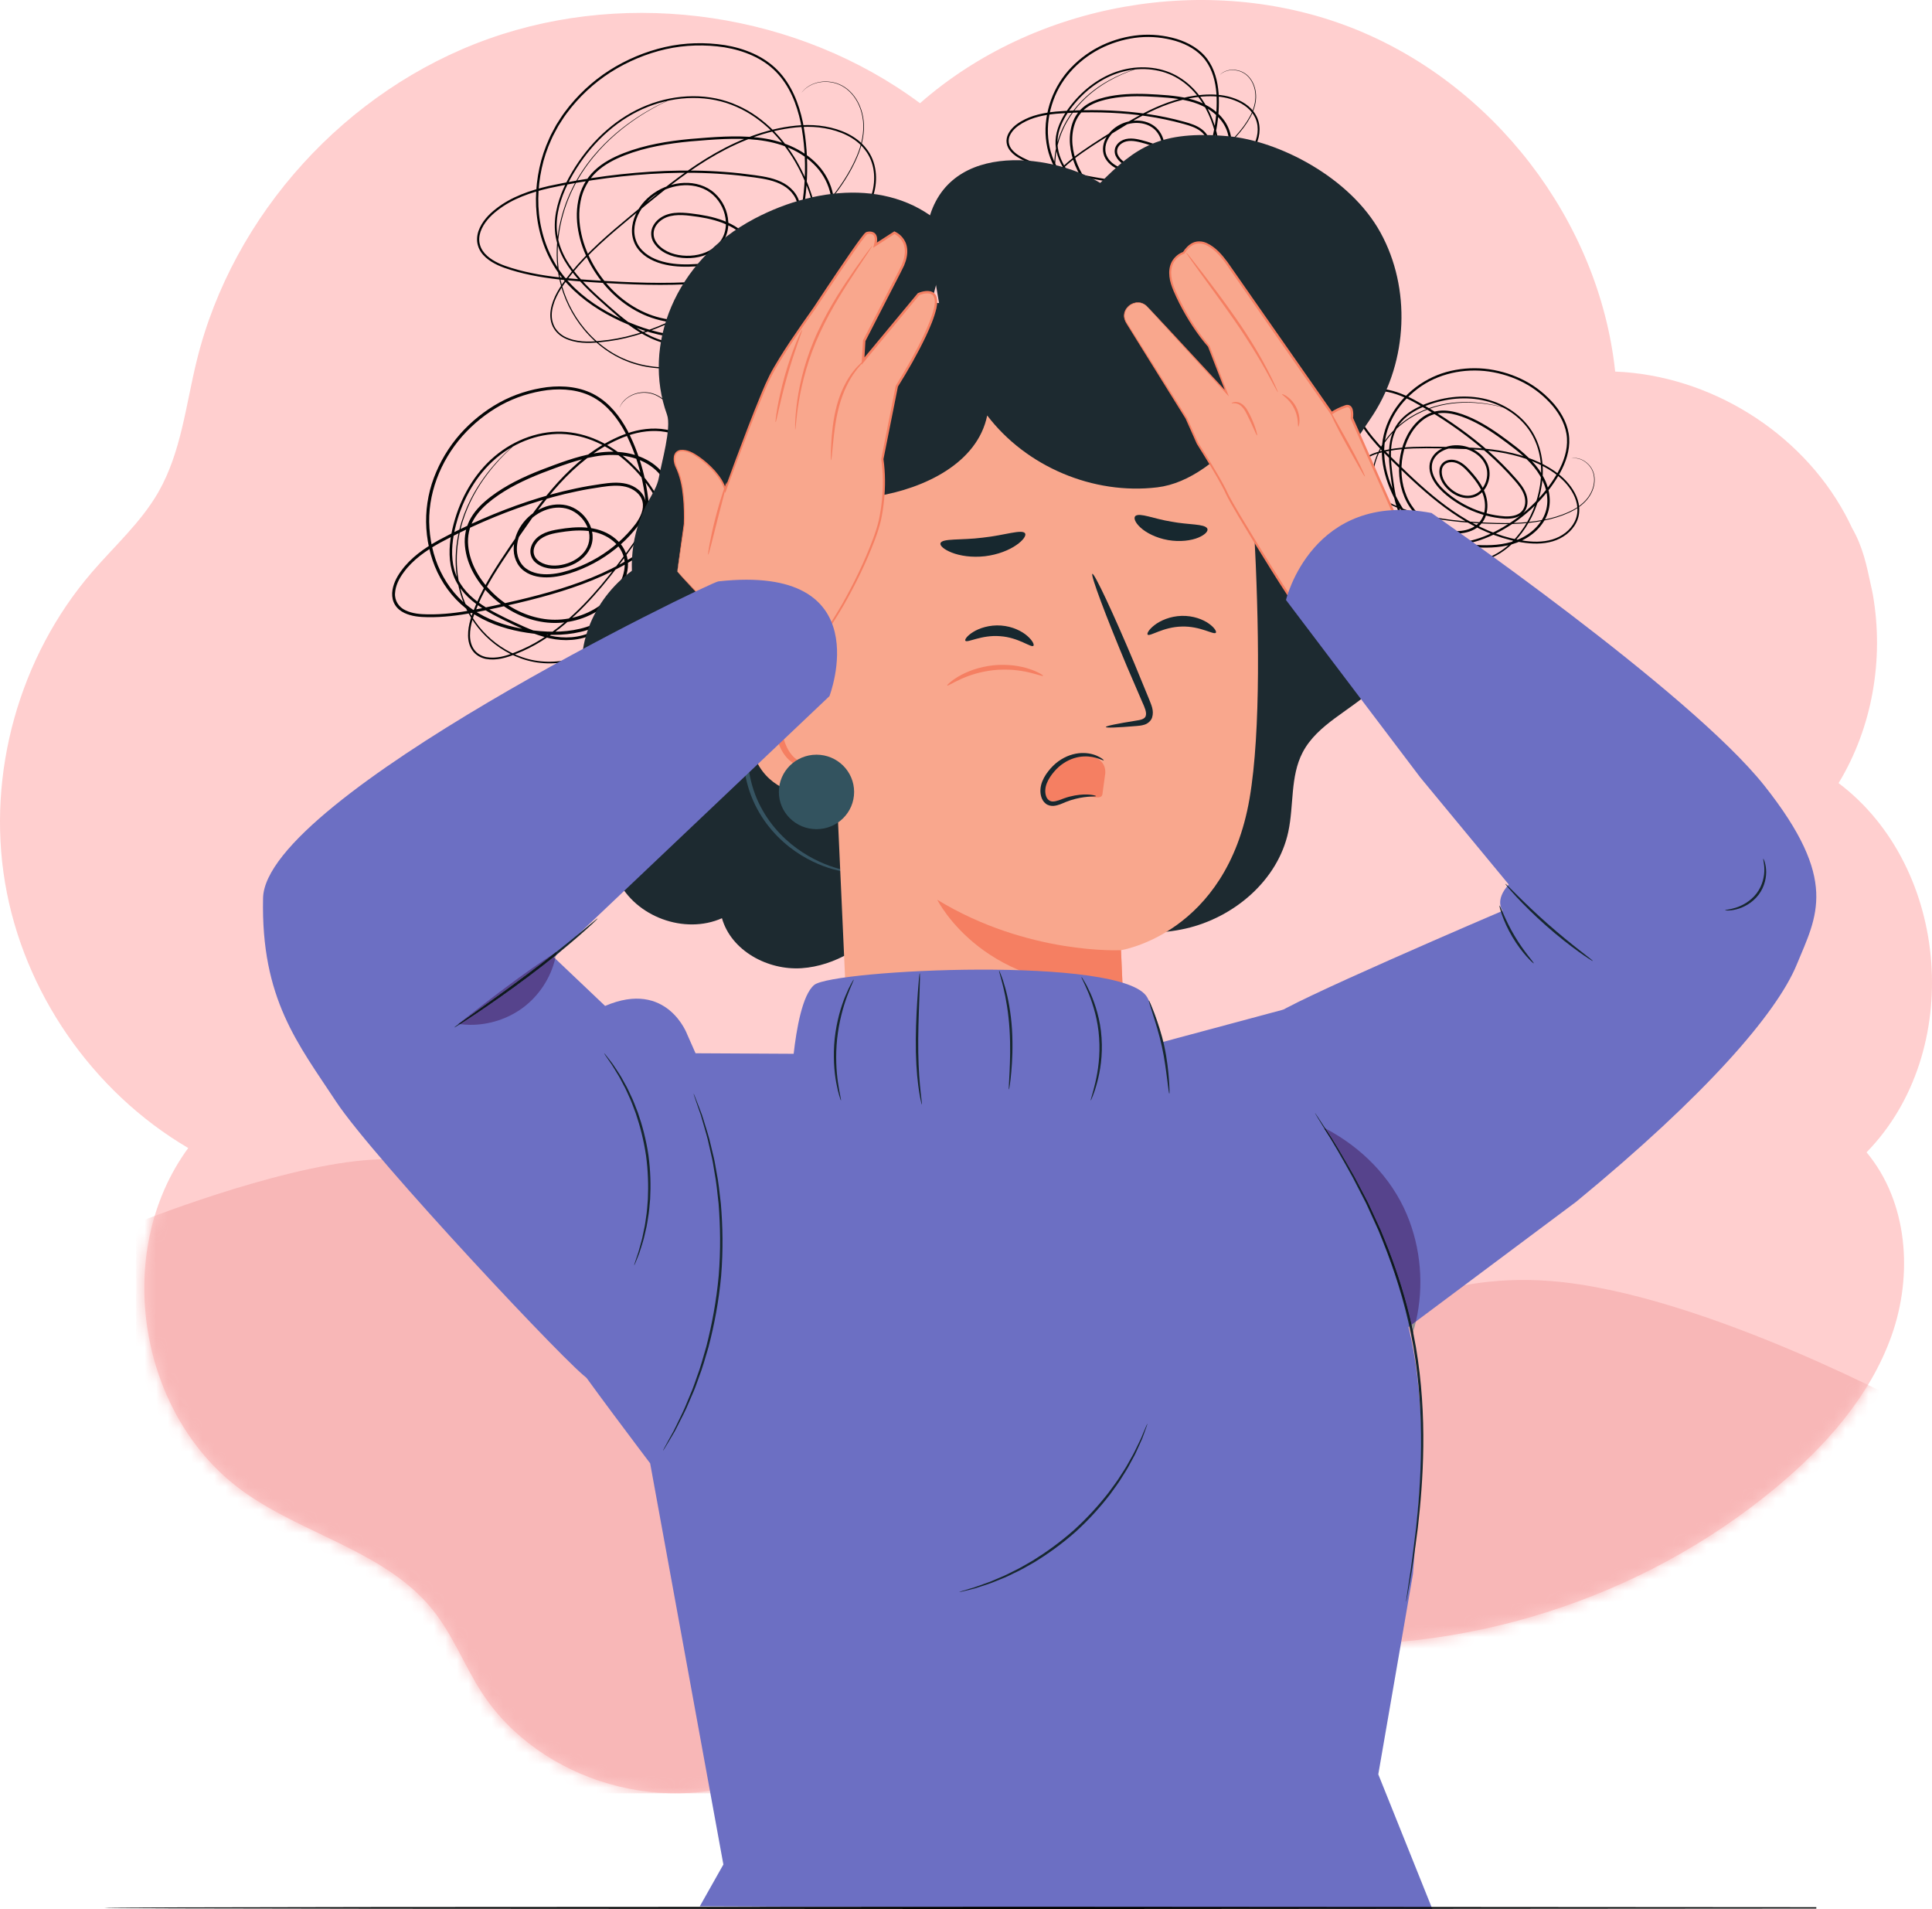 <svg width="167" height="165" viewBox="0 0 167 165" fill="none" xmlns="http://www.w3.org/2000/svg">
<path d="M158.925 67.685C161.853 62.861 162.854 56.969 161.894 51.427C161.856 51.205 161.81 50.984 161.756 50.764C161.346 48.841 161.031 47.278 160.094 45.645C159.999 45.441 159.901 45.238 159.8 45.036C159.698 44.835 159.594 44.635 159.486 44.437C155.61 37.298 147.779 32.442 139.614 32.115C138.225 19.053 129.027 7.106 116.692 2.344C104.357 -2.417 89.442 0.222 79.525 8.921C69.047 1.131 54.569 -1.032 42.244 3.351C29.919 7.734 20.12 18.53 17.01 31.152C16.059 35.011 15.663 39.101 13.679 42.552C12.181 45.156 9.887 47.199 7.926 49.48C1.667 56.761 -1.151 66.839 0.433 76.279C2.017 85.721 7.973 94.349 16.271 99.224C9.642 108.26 11.968 122.493 21.135 128.986C26.4 132.716 33.422 134.143 37.434 139.179C39.14 141.321 40.129 143.932 41.609 146.233C46.644 154.057 57.831 157.26 66.291 153.3L111.226 141.965C126.329 143.167 141.836 138.266 153.457 128.617C157.766 125.04 161.638 120.7 163.505 115.442C165.371 110.184 164.926 103.888 161.343 99.594C169.803 90.947 168.593 74.979 158.925 67.685Z" fill="#FFCFCF"/>
<mask id="mask0_4168_4364" style="mask-type:alpha" maskUnits="userSpaceOnUse" x="0" y="0" width="167" height="155">
<path d="M158.925 67.685C161.853 62.861 162.854 56.969 161.894 51.427C161.856 51.205 161.81 50.984 161.756 50.764C161.346 48.841 161.031 47.278 160.094 45.645C159.999 45.441 159.901 45.238 159.8 45.036C159.698 44.835 159.594 44.635 159.486 44.437C155.61 37.298 147.779 32.442 139.614 32.115C138.225 19.053 129.027 7.106 116.692 2.344C104.357 -2.417 89.442 0.222 79.525 8.921C69.047 1.131 54.569 -1.032 42.244 3.351C29.919 7.734 20.12 18.53 17.01 31.152C16.059 35.011 15.663 39.101 13.679 42.552C12.181 45.156 9.887 47.199 7.926 49.48C1.667 56.761 -1.151 66.839 0.433 76.279C2.017 85.721 7.973 94.349 16.271 99.224C9.642 108.26 11.968 122.493 21.135 128.986C26.4 132.716 33.422 134.143 37.434 139.179C39.14 141.321 40.129 143.932 41.609 146.233C46.644 154.057 57.831 157.26 66.291 153.3L111.226 141.965C126.329 143.167 141.836 138.266 153.457 128.617C157.766 125.04 161.638 120.7 163.505 115.442C165.371 110.184 164.926 103.888 161.343 99.594C169.803 90.947 168.593 74.979 158.925 67.685Z" fill="#FFE1E1"/>
</mask>
<g mask="url(#mask0_4168_4364)">
<path d="M31.518 100.279C23.545 100.971 11.767 105.709 11.767 105.709V155H165.994V122C165.994 122 147.251 111.762 134.056 110.722C113.827 109.126 105.163 128.268 84.888 127.43C61.495 126.464 54.843 98.252 31.518 100.279Z" fill="#F8B7B7"/>
</g>
<path d="M105.459 6.46C105.459 6.46 105.501 6.413 105.597 6.336C105.693 6.26 105.853 6.161 106.089 6.093C106.323 6.025 106.638 5.996 106.993 6.079C107.346 6.156 107.744 6.361 108.041 6.739C108.342 7.109 108.543 7.63 108.569 8.215C108.6 8.802 108.433 9.443 108.116 10.058C107.466 11.286 106.341 12.475 104.902 13.555C104.181 14.097 103.379 14.612 102.521 15.125C101.661 15.635 100.75 16.158 99.767 16.647C98.782 17.13 97.727 17.593 96.577 17.925C96.005 18.096 95.408 18.231 94.793 18.317C94.178 18.411 93.543 18.446 92.899 18.42C92.261 18.405 91.571 18.322 90.997 17.937C90.718 17.741 90.493 17.443 90.422 17.098C90.346 16.754 90.415 16.395 90.55 16.077C90.824 15.43 91.326 14.918 91.832 14.433C92.344 13.946 92.91 13.502 93.502 13.081C94.693 12.247 95.966 11.471 97.273 10.671C98.588 9.887 99.993 9.14 101.546 8.661C102.321 8.423 103.131 8.254 103.962 8.192C104.789 8.133 105.65 8.166 106.471 8.425C107.277 8.678 108.092 9.139 108.538 9.917C109.003 10.686 108.958 11.678 108.585 12.48C108.22 13.305 107.522 13.944 106.751 14.411C105.972 14.876 105.115 15.207 104.231 15.465C102.456 15.969 100.56 16.104 98.66 15.997C96.757 15.891 94.847 15.553 92.923 15.173C91.961 14.983 90.99 14.777 90.035 14.475C89.558 14.322 89.085 14.148 88.626 13.936C88.169 13.729 87.703 13.479 87.355 13.078C87.184 12.88 87.05 12.632 87.014 12.362C86.97 12.092 87.033 11.814 87.15 11.576C87.393 11.097 87.819 10.749 88.266 10.49C89.171 9.956 90.225 9.747 91.26 9.645C93.341 9.476 95.458 9.469 97.591 9.663C98.656 9.764 99.725 9.913 100.785 10.139C101.316 10.247 101.843 10.381 102.369 10.525C102.89 10.669 103.436 10.833 103.892 11.18C104.337 11.52 104.683 12.087 104.573 12.686C104.46 13.285 103.966 13.685 103.495 13.967C102.517 14.516 101.431 14.861 100.311 15.007C99.75 15.078 99.181 15.095 98.615 15.062C98.051 15.025 97.477 14.949 96.932 14.749C96.395 14.555 95.861 14.231 95.556 13.707C95.244 13.185 95.289 12.512 95.563 11.995C96.104 10.933 97.342 10.324 98.527 10.433C99.119 10.488 99.713 10.743 100.108 11.208C100.498 11.668 100.698 12.278 100.645 12.88C100.618 13.181 100.522 13.48 100.35 13.736C100.179 13.993 99.933 14.193 99.662 14.335C99.111 14.612 98.469 14.642 97.881 14.508C97.299 14.376 96.703 14.049 96.433 13.46C96.301 13.167 96.333 12.795 96.526 12.53C96.714 12.262 97.006 12.095 97.312 12.019C97.943 11.881 98.541 12.081 99.108 12.232C99.681 12.401 100.253 12.622 100.756 12.969C101.259 13.311 101.679 13.796 101.902 14.373C102.135 14.944 102.108 15.63 101.803 16.177C101.507 16.725 101.026 17.15 100.489 17.447C99.955 17.752 99.352 17.934 98.74 18.004C97.515 18.145 96.237 17.839 95.214 17.142C94.185 16.452 93.405 15.432 92.938 14.294C92.476 13.164 92.292 11.859 92.694 10.66C92.889 10.063 93.272 9.52 93.786 9.147C94.298 8.772 94.9 8.559 95.5 8.411C96.706 8.119 97.949 8.082 99.166 8.127C100.383 8.189 101.604 8.237 102.797 8.531C103.977 8.817 105.13 9.434 105.842 10.445C106.195 10.947 106.408 11.546 106.447 12.154C106.485 12.762 106.379 13.371 106.164 13.933C105.738 15.072 104.87 15.98 103.912 16.67C103.43 17.02 102.92 17.323 102.401 17.603C101.883 17.884 101.353 18.144 100.803 18.361C99.712 18.799 98.49 19.018 97.322 18.79C96.156 18.578 95.087 18.058 94.112 17.445C93.136 16.826 92.243 16.063 91.572 15.127C90.893 14.196 90.506 13.077 90.403 11.951C90.293 10.821 90.477 9.682 90.853 8.629C91.235 7.576 91.84 6.607 92.615 5.809C93.389 5.011 94.305 4.358 95.304 3.89C96.304 3.427 97.377 3.135 98.465 3.034C99.553 2.935 100.652 3.056 101.687 3.358C102.714 3.67 103.703 4.225 104.35 5.093C104.995 5.961 105.256 7.027 105.335 8.057C105.464 10.13 105.07 12.192 104.27 14.044C103.868 14.969 103.375 15.85 102.762 16.64C102.149 17.427 101.404 18.12 100.531 18.598C99.657 19.068 98.662 19.322 97.677 19.257C96.686 19.201 95.759 18.756 95.03 18.143C94.289 17.535 93.685 16.809 93.082 16.105C92.485 15.397 91.908 14.656 91.549 13.802C91.374 13.374 91.261 12.921 91.24 12.461C91.221 12.001 91.296 11.543 91.436 11.113C91.719 10.248 92.227 9.493 92.793 8.82C93.927 7.473 95.426 6.438 97.091 6.025C98.742 5.612 100.538 5.809 101.93 6.678C103.333 7.533 104.271 8.911 104.814 10.334C105.364 11.765 105.544 13.291 105.354 14.729C105.167 16.164 104.542 17.528 103.514 18.46C102.487 19.396 101.186 19.881 99.933 20.138C98.67 20.383 97.413 20.469 96.223 20.295C95.032 20.132 93.939 19.613 93.135 18.858C92.323 18.109 91.769 17.178 91.454 16.232C91.137 15.282 91.07 14.311 91.182 13.421C91.4 11.627 92.227 10.173 93.126 9.132C94.04 8.085 95.028 7.411 95.854 6.95C96.686 6.491 97.368 6.233 97.827 6.075C98.288 5.919 98.532 5.861 98.532 5.861C98.532 5.861 98.473 5.883 98.356 5.92C98.238 5.956 98.064 6.015 97.835 6.096C97.378 6.26 96.701 6.523 95.875 6.987C95.056 7.452 94.077 8.128 93.174 9.172C92.287 10.21 91.473 11.656 91.264 13.431C91.156 14.311 91.226 15.268 91.541 16.203C91.854 17.135 92.404 18.051 93.204 18.785C93.997 19.525 95.065 20.029 96.239 20.187C97.41 20.356 98.66 20.269 99.909 20.024C101.149 19.767 102.427 19.285 103.428 18.368C104.429 17.456 105.038 16.124 105.221 14.711C105.405 13.297 105.225 11.793 104.682 10.384C104.144 8.984 103.219 7.634 101.851 6.804C100.497 5.961 98.743 5.769 97.129 6.175C95.504 6.581 94.032 7.597 92.918 8.923C92.361 9.587 91.866 10.328 91.594 11.162C91.46 11.578 91.389 12.016 91.408 12.454C91.429 12.892 91.537 13.326 91.706 13.738C92.053 14.563 92.619 15.293 93.215 15.996C93.817 16.697 94.418 17.417 95.141 18.009C95.856 18.607 96.739 19.027 97.689 19.081C98.634 19.142 99.598 18.897 100.444 18.441C101.29 17.977 102.016 17.302 102.617 16.53C103.217 15.755 103.703 14.884 104.099 13.972C104.887 12.146 105.273 10.107 105.145 8.071C105.067 7.062 104.81 6.031 104.194 5.207C103.58 4.382 102.631 3.846 101.63 3.542C100.62 3.249 99.547 3.131 98.482 3.228C97.419 3.327 96.368 3.614 95.388 4.068C93.441 4.981 91.778 6.623 91.043 8.697C90.676 9.724 90.499 10.835 90.606 11.932C90.707 13.028 91.08 14.107 91.739 15.01C92.391 15.919 93.264 16.665 94.222 17.273C95.183 17.878 96.233 18.385 97.359 18.588C98.486 18.807 99.654 18.599 100.726 18.169C101.265 17.957 101.788 17.7 102.301 17.422C102.814 17.144 103.317 16.845 103.788 16.503C104.728 15.826 105.56 14.949 105.967 13.86C106.174 13.322 106.273 12.742 106.237 12.168C106.2 11.595 106.001 11.037 105.668 10.564C104.996 9.608 103.894 9.011 102.745 8.733C101.586 8.447 100.367 8.397 99.159 8.336C97.95 8.291 96.727 8.329 95.55 8.614C94.966 8.758 94.39 8.965 93.911 9.316C93.434 9.664 93.079 10.164 92.894 10.727C92.514 11.86 92.684 13.12 93.135 14.216C93.587 15.319 94.344 16.305 95.332 16.969C96.314 17.639 97.542 17.932 98.716 17.796C99.302 17.73 99.877 17.556 100.385 17.266C100.895 16.984 101.346 16.581 101.617 16.079C101.893 15.58 101.918 14.975 101.706 14.447C101.5 13.915 101.112 13.463 100.636 13.139C100.16 12.811 99.61 12.597 99.049 12.432C98.488 12.278 97.904 12.097 97.362 12.22C97.099 12.285 96.848 12.432 96.698 12.647C96.546 12.86 96.52 13.141 96.626 13.382C96.848 13.872 97.386 14.188 97.928 14.307C98.476 14.433 99.073 14.402 99.566 14.152C100.066 13.909 100.401 13.409 100.439 12.862C100.487 12.319 100.303 11.756 99.95 11.341C99.598 10.924 99.055 10.688 98.507 10.637C97.405 10.532 96.24 11.108 95.746 12.085C95.497 12.563 95.46 13.147 95.735 13.608C96.001 14.07 96.491 14.375 97.003 14.56C97.519 14.75 98.074 14.825 98.628 14.862C99.181 14.895 99.737 14.877 100.285 14.809C101.378 14.668 102.447 14.327 103.392 13.796C103.846 13.528 104.287 13.153 104.377 12.65C104.472 12.153 104.176 11.644 103.771 11.335C103.354 11.017 102.834 10.856 102.315 10.713C101.793 10.57 101.271 10.437 100.744 10.33C99.692 10.105 98.631 9.956 97.573 9.855C95.456 9.661 93.341 9.667 91.279 9.833C90.256 9.932 89.23 10.138 88.362 10.651C87.93 10.899 87.536 11.228 87.318 11.658C87.089 12.083 87.174 12.604 87.497 12.959C87.812 13.324 88.254 13.566 88.704 13.77C89.155 13.978 89.62 14.15 90.091 14.302C91.034 14.601 91.999 14.807 92.959 14.997C94.879 15.379 96.781 15.716 98.67 15.823C100.555 15.931 102.433 15.8 104.185 15.304C105.056 15.05 105.904 14.724 106.665 14.27C107.418 13.816 108.088 13.2 108.436 12.414C108.793 11.646 108.833 10.714 108.399 9.996C107.984 9.266 107.206 8.82 106.424 8.573C105.628 8.32 104.789 8.286 103.973 8.343C103.155 8.403 102.357 8.568 101.59 8.802C100.055 9.273 98.659 10.012 97.347 10.792C96.042 11.587 94.765 12.364 93.58 13.189C92.991 13.607 92.43 14.046 91.922 14.527C91.419 15.007 90.928 15.51 90.667 16.125C90.537 16.427 90.476 16.76 90.544 17.072C90.608 17.386 90.809 17.655 91.069 17.838C91.603 18.2 92.273 18.288 92.903 18.302C93.54 18.33 94.168 18.297 94.777 18.205C95.386 18.121 95.978 17.989 96.547 17.821C97.688 17.494 98.739 17.037 99.722 16.558C100.703 16.073 101.613 15.554 102.474 15.047C103.332 14.538 104.133 14.027 104.852 13.49C106.287 12.42 107.411 11.241 108.06 10.029C108.377 9.423 108.544 8.794 108.516 8.218C108.494 7.642 108.299 7.13 108.008 6.765C107.72 6.393 107.333 6.189 106.986 6.109C106.638 6.026 106.327 6.05 106.095 6.113C105.624 6.249 105.467 6.477 105.459 6.46Z" fill="#040606"/>
<path d="M135.82 39.617C135.82 39.617 135.88 39.601 136.003 39.588C136.125 39.578 136.314 39.582 136.549 39.654C136.782 39.726 137.061 39.874 137.313 40.136C137.566 40.394 137.787 40.783 137.829 41.262C137.878 41.736 137.761 42.282 137.463 42.786C137.168 43.295 136.677 43.74 136.075 44.081C134.859 44.754 133.266 45.134 131.47 45.252C130.57 45.312 129.617 45.305 128.617 45.265C127.618 45.222 126.57 45.162 125.479 45.034C124.39 44.901 123.253 44.712 122.109 44.361C121.536 44.191 120.963 43.978 120.401 43.714C119.835 43.457 119.283 43.139 118.759 42.764C118.234 42.404 117.701 41.958 117.432 41.321C117.304 41.005 117.28 40.632 117.409 40.305C117.533 39.975 117.788 39.712 118.075 39.52C118.658 39.128 119.359 38.974 120.048 38.844C120.743 38.716 121.46 38.654 122.186 38.625C123.64 38.578 125.13 38.624 126.663 38.669C128.192 38.731 129.778 38.873 131.34 39.321C132.119 39.545 132.889 39.846 133.618 40.249C134.343 40.651 135.046 41.15 135.591 41.815C136.127 42.468 136.558 43.299 136.505 44.194C136.474 45.092 135.893 45.898 135.142 46.366C134.385 46.857 133.45 47.011 132.55 46.979C131.643 46.943 130.744 46.752 129.863 46.485C128.101 45.937 126.44 45.013 124.908 43.885C123.373 42.756 121.959 41.429 120.557 40.06C119.855 39.375 119.155 38.672 118.521 37.897C118.205 37.508 117.905 37.104 117.636 36.676C117.367 36.252 117.114 35.788 117.042 35.263C117.007 35.003 117.031 34.722 117.148 34.477C117.259 34.227 117.464 34.029 117.692 33.893C118.158 33.625 118.705 33.566 119.221 33.595C120.271 33.641 121.267 34.042 122.19 34.523C124.024 35.519 125.801 36.671 127.48 37.998C128.317 38.665 129.129 39.374 129.893 40.142C130.279 40.523 130.647 40.923 131.008 41.331C131.365 41.736 131.733 42.172 131.925 42.712C132.112 43.24 132.09 43.904 131.671 44.345C131.248 44.785 130.615 44.85 130.066 44.828C128.948 44.753 127.85 44.449 126.832 43.959C126.324 43.711 125.838 43.416 125.382 43.078C124.93 42.738 124.491 42.361 124.145 41.896C123.802 41.44 123.531 40.877 123.563 40.272C123.587 39.664 123.994 39.125 124.506 38.842C125.54 38.249 126.91 38.415 127.842 39.155C128.307 39.524 128.666 40.062 128.741 40.667C128.816 41.265 128.649 41.885 128.276 42.361C128.089 42.598 127.844 42.796 127.56 42.916C127.276 43.038 126.961 43.071 126.657 43.041C126.043 42.972 125.49 42.647 125.071 42.213C124.656 41.784 124.336 41.185 124.432 40.544C124.482 40.227 124.712 39.933 125.019 39.816C125.323 39.695 125.659 39.715 125.957 39.819C126.56 40.047 126.952 40.542 127.344 40.979C127.731 41.433 128.088 41.93 128.32 42.496C128.554 43.057 128.64 43.693 128.511 44.297C128.394 44.903 127.995 45.463 127.441 45.754C126.892 46.051 126.257 46.144 125.646 46.099C125.031 46.062 124.427 45.885 123.877 45.609C122.774 45.058 121.871 44.103 121.396 42.96C120.913 41.82 120.818 40.54 121.05 39.333C121.282 38.134 121.842 36.941 122.835 36.156C123.325 35.764 123.942 35.519 124.577 35.487C125.211 35.453 125.832 35.604 126.415 35.808C127.584 36.222 128.645 36.87 129.64 37.574C130.624 38.29 131.62 38.998 132.458 39.896C133.289 40.78 133.917 41.927 133.959 43.163C133.98 43.775 133.83 44.393 133.53 44.924C133.23 45.454 132.807 45.906 132.319 46.259C131.34 46.979 130.116 47.265 128.936 47.319C128.342 47.349 127.749 47.324 127.161 47.275C126.574 47.226 125.987 47.154 125.408 47.035C124.255 46.806 123.112 46.322 122.259 45.493C121.399 44.678 120.788 43.658 120.308 42.612C119.83 41.56 119.499 40.434 119.45 39.283C119.392 38.133 119.681 36.984 120.211 35.985C120.737 34.979 121.514 34.126 122.405 33.45C123.301 32.778 124.339 32.296 125.424 32.052C126.509 31.807 127.633 31.761 128.725 31.915C129.816 32.074 130.875 32.416 131.84 32.926C132.806 33.438 133.659 34.14 134.361 34.958C135.049 35.781 135.574 36.787 135.639 37.867C135.705 38.945 135.34 39.981 134.842 40.886C133.815 42.693 132.357 44.203 130.674 45.316C129.831 45.871 128.936 46.339 127.99 46.666C127.046 46.99 126.043 47.162 125.05 47.085C124.062 47.001 123.089 46.669 122.3 46.077C121.502 45.489 120.969 44.61 120.694 43.698C120.407 42.783 120.299 41.846 120.179 40.927C120.066 40.008 119.99 39.073 120.156 38.161C120.244 37.707 120.398 37.266 120.632 36.869C120.868 36.474 121.181 36.131 121.534 35.848C122.244 35.279 123.082 34.924 123.925 34.67C125.611 34.162 127.433 34.115 129.053 34.68C130.661 35.235 132.057 36.383 132.746 37.87C133.452 39.353 133.484 41.02 133.16 42.508C132.836 44.006 132.152 45.382 131.206 46.482C130.263 47.581 128.994 48.382 127.623 48.6C126.252 48.823 124.897 48.518 123.707 48.048C122.516 47.563 121.416 46.947 120.515 46.151C119.608 45.364 118.977 44.332 118.717 43.261C118.447 42.19 118.493 41.108 118.747 40.143C119.001 39.175 119.477 38.325 120.058 37.641C121.222 36.259 122.71 35.494 124.034 35.113C125.372 34.736 126.567 34.712 127.511 34.778C128.459 34.848 129.17 35.005 129.642 35.124C130.113 35.245 130.349 35.33 130.349 35.33C130.349 35.33 130.288 35.316 130.169 35.283C130.051 35.249 129.873 35.203 129.637 35.145C129.164 35.033 128.454 34.883 127.509 34.82C126.568 34.762 125.378 34.793 124.051 35.173C122.74 35.557 121.267 36.323 120.121 37.694C119.549 38.373 119.083 39.212 118.836 40.167C118.588 41.118 118.546 42.185 118.814 43.237C119.073 44.29 119.691 45.296 120.588 46.07C121.476 46.852 122.57 47.462 123.749 47.939C124.928 48.402 126.262 48.697 127.602 48.476C128.939 48.26 130.178 47.477 131.104 46.395C132.033 45.311 132.705 43.953 133.021 42.477C133.338 41.011 133.302 39.376 132.612 37.933C131.939 36.487 130.576 35.368 129.002 34.826C127.42 34.277 125.631 34.324 123.973 34.825C123.144 35.076 122.323 35.426 121.639 35.976C121.299 36.251 121 36.578 120.776 36.955C120.554 37.333 120.407 37.755 120.323 38.193C120.162 39.074 120.236 39.994 120.35 40.908C120.47 41.824 120.58 42.756 120.861 43.647C121.132 44.537 121.641 45.372 122.407 45.936C123.165 46.504 124.106 46.826 125.063 46.906C126.026 46.98 127.004 46.812 127.929 46.494C128.856 46.173 129.739 45.71 130.57 45.163C132.228 44.065 133.668 42.569 134.675 40.794C135.162 39.907 135.511 38.904 135.447 37.877C135.385 36.851 134.883 35.883 134.211 35.081C133.526 34.284 132.693 33.599 131.748 33.098C130.804 32.6 129.767 32.266 128.699 32.11C126.568 31.811 124.278 32.277 122.527 33.611C121.658 34.271 120.901 35.103 120.39 36.081C119.876 37.053 119.597 38.16 119.654 39.276C119.703 40.393 120.025 41.495 120.495 42.528C120.968 43.559 121.569 44.557 122.4 45.343C123.224 46.142 124.316 46.607 125.449 46.833C126.016 46.95 126.594 47.02 127.176 47.068C127.758 47.116 128.342 47.141 128.924 47.111C130.081 47.059 131.258 46.779 132.195 46.09C132.662 45.752 133.063 45.321 133.347 44.821C133.629 44.321 133.769 43.745 133.749 43.167C133.71 42 133.113 40.898 132.303 40.036C131.49 39.164 130.497 38.456 129.519 37.744C128.532 37.046 127.488 36.409 126.346 36.005C125.778 35.806 125.183 35.665 124.59 35.696C123.999 35.727 123.429 35.952 122.966 36.322C122.028 37.063 121.481 38.211 121.257 39.374C121.032 40.544 121.126 41.784 121.59 42.88C122.046 43.977 122.913 44.894 123.97 45.422C124.497 45.687 125.074 45.855 125.658 45.891C126.239 45.933 126.837 45.843 127.338 45.57C127.843 45.303 128.195 44.81 128.306 44.252C128.425 43.695 128.348 43.103 128.126 42.573C127.907 42.038 127.564 41.557 127.185 41.113C126.799 40.678 126.41 40.207 125.888 40.014C125.633 39.925 125.342 39.91 125.099 40.009C124.855 40.103 124.68 40.325 124.637 40.584C124.554 41.116 124.832 41.675 125.221 42.071C125.61 42.475 126.126 42.776 126.677 42.836C127.228 42.906 127.782 42.67 128.113 42.233C128.451 41.805 128.605 41.233 128.537 40.692C128.47 40.15 128.145 39.656 127.714 39.315C126.849 38.624 125.558 38.47 124.61 39.018C124.14 39.281 123.789 39.751 123.767 40.287C123.737 40.819 123.98 41.342 124.307 41.777C124.635 42.218 125.059 42.584 125.502 42.917C125.948 43.248 126.422 43.537 126.919 43.778C127.911 44.258 128.992 44.557 130.074 44.629C130.601 44.653 131.175 44.579 131.526 44.208C131.878 43.844 131.908 43.255 131.738 42.776C131.564 42.282 131.216 41.863 130.86 41.459C130.502 41.054 130.137 40.658 129.755 40.28C128.997 39.517 128.19 38.812 127.36 38.149C125.693 36.83 123.92 35.679 122.103 34.691C121.192 34.215 120.221 33.826 119.214 33.782C118.716 33.753 118.206 33.813 117.788 34.053C117.364 34.285 117.149 34.767 117.226 35.241C117.29 35.718 117.527 36.163 117.792 36.58C118.056 37 118.351 37.399 118.662 37.782C119.288 38.548 119.983 39.248 120.683 39.932C122.081 41.301 123.489 42.623 125.012 43.745C126.531 44.866 128.174 45.782 129.912 46.324C130.78 46.588 131.669 46.778 132.555 46.814C133.433 46.846 134.332 46.696 135.053 46.229C135.773 45.781 136.316 45.023 136.346 44.184C136.397 43.346 135.991 42.547 135.471 41.913C134.943 41.267 134.26 40.779 133.545 40.382C132.828 39.985 132.069 39.686 131.299 39.464C129.756 39.019 128.183 38.874 126.658 38.81C125.13 38.763 123.636 38.715 122.192 38.758C121.471 38.786 120.76 38.847 120.072 38.972C119.388 39.098 118.702 39.251 118.147 39.623C117.873 39.806 117.639 40.051 117.525 40.35C117.407 40.647 117.428 40.983 117.545 41.277C117.794 41.872 118.307 42.313 118.827 42.669C119.344 43.04 119.889 43.355 120.448 43.611C121.005 43.874 121.572 44.087 122.14 44.257C123.275 44.608 124.405 44.799 125.49 44.935C126.577 45.065 127.623 45.128 128.62 45.174C129.618 45.217 130.568 45.227 131.464 45.17C133.251 45.06 134.837 44.686 136.044 44.027C136.641 43.692 137.125 43.257 137.417 42.759C137.713 42.266 137.831 41.73 137.786 41.266C137.749 40.797 137.537 40.415 137.29 40.158C137.044 39.898 136.771 39.748 136.542 39.675C136.074 39.53 135.817 39.635 135.82 39.617Z" fill="#040606"/>
<path d="M53.553 35.228C53.553 35.228 53.58 35.149 53.656 35.003C53.734 34.859 53.876 34.652 54.129 34.443C54.379 34.236 54.748 34.032 55.227 33.942C55.699 33.848 56.296 33.886 56.861 34.188C57.425 34.478 57.949 35.006 58.294 35.705C58.646 36.404 58.783 37.274 58.724 38.194C58.584 40.038 57.843 42.09 56.66 44.176C56.069 45.222 55.363 46.279 54.587 47.363C53.809 48.445 52.974 49.569 52.032 50.691C51.086 51.807 50.044 52.936 48.815 53.955C48.207 54.469 47.549 54.952 46.843 55.387C46.142 55.83 45.383 56.213 44.581 56.525C43.794 56.847 42.906 57.116 41.999 56.952C41.552 56.864 41.119 56.62 40.848 56.237C40.571 55.859 40.463 55.384 40.459 54.924C40.449 53.989 40.789 53.096 41.149 52.235C41.515 51.367 41.97 50.524 42.468 49.694C43.48 48.04 44.621 46.413 45.794 44.738C46.983 43.079 48.302 41.417 49.945 40.003C50.765 39.299 51.665 38.66 52.648 38.14C53.627 37.626 54.699 37.206 55.84 37.082C56.961 36.961 58.203 37.087 59.165 37.797C60.144 38.485 60.618 39.718 60.59 40.897C60.585 42.097 60.072 43.25 59.379 44.23C58.675 45.215 57.803 46.077 56.861 46.863C54.96 48.427 52.712 49.605 50.333 50.49C47.948 51.379 45.432 51.988 42.878 52.553C41.6 52.836 40.302 53.104 38.973 53.246C38.309 53.315 37.638 53.355 36.963 53.343C36.294 53.334 35.59 53.279 34.951 52.976C34.636 52.826 34.339 52.595 34.151 52.285C33.954 51.98 33.883 51.608 33.898 51.254C33.94 50.54 34.275 49.889 34.684 49.334C35.504 48.198 36.681 47.38 37.893 46.702C40.347 45.384 42.933 44.244 45.643 43.34C47 42.893 48.386 42.504 49.803 42.212C50.51 42.06 51.226 41.941 51.946 41.836C52.66 41.733 53.415 41.641 54.158 41.82C54.884 41.996 55.609 42.503 55.795 43.292C55.977 44.083 55.586 44.836 55.16 45.431C54.258 46.623 53.114 47.624 51.822 48.401C51.174 48.787 50.489 49.113 49.778 49.375C49.068 49.631 48.327 49.846 47.553 49.893C46.793 49.943 45.967 49.834 45.315 49.358C44.654 48.889 44.35 48.043 44.408 47.267C44.503 45.684 45.692 44.279 47.199 43.779C47.952 43.529 48.815 43.521 49.546 43.878C50.268 44.23 50.838 44.867 51.096 45.63C51.223 46.01 51.265 46.426 51.191 46.831C51.12 47.236 50.926 47.611 50.67 47.928C50.145 48.562 49.375 48.941 48.585 49.092C47.803 49.242 46.9 49.162 46.255 48.589C45.937 48.301 45.777 47.831 45.872 47.404C45.959 46.978 46.227 46.618 46.561 46.362C47.258 45.856 48.096 45.78 48.871 45.661C49.661 45.56 50.478 45.525 51.279 45.678C52.077 45.826 52.849 46.194 53.43 46.777C54.02 47.349 54.352 48.2 54.272 49.029C54.202 49.857 53.841 50.632 53.344 51.281C52.853 51.938 52.213 52.483 51.502 52.895C50.08 53.722 48.354 54.032 46.73 53.729C45.104 53.438 43.605 52.611 42.427 51.474C41.259 50.343 40.337 48.85 40.188 47.173C40.108 46.342 40.286 45.475 40.715 44.745C41.142 44.014 41.765 43.432 42.418 42.932C43.737 41.93 45.237 41.22 46.75 40.625C48.27 40.05 49.79 39.456 51.404 39.176C53 38.894 54.74 39.029 56.15 39.882C56.849 40.305 57.429 40.922 57.802 41.642C58.173 42.362 58.369 43.162 58.406 43.963C58.493 45.579 57.917 47.15 57.113 48.503C56.711 49.187 56.249 49.83 55.764 50.449C55.281 51.068 54.771 51.669 54.215 52.227C53.115 53.345 51.738 54.265 50.188 54.612C48.649 54.977 47.064 54.915 45.544 54.688C44.021 54.455 42.521 54.003 41.201 53.22C39.874 52.448 38.803 51.29 38.076 49.972C37.338 48.653 36.955 47.167 36.853 45.682C36.758 44.194 36.98 42.688 37.502 41.301C38.022 39.914 38.794 38.628 39.764 37.524C40.74 36.424 41.897 35.494 43.173 34.79C44.451 34.087 45.859 33.648 47.286 33.462C48.707 33.294 50.214 33.441 51.468 34.155C52.72 34.867 53.609 36.028 54.255 37.241C55.519 39.7 56.139 42.424 56.15 45.11C56.151 46.453 56.02 47.791 55.692 49.082C55.363 50.369 54.821 51.611 54.008 52.661C53.191 53.702 52.109 54.543 50.87 54.991C49.63 55.453 48.258 55.406 47.04 55.048C45.809 54.703 44.683 54.14 43.57 53.605C42.461 53.061 41.361 52.466 40.465 51.616C40.023 51.188 39.644 50.696 39.372 50.146C39.103 49.595 38.95 48.998 38.891 48.398C38.776 47.193 38.993 46 39.326 44.877C39.994 42.629 41.275 40.565 43.09 39.172C44.887 37.785 47.189 37.065 49.355 37.38C51.527 37.673 53.41 38.852 54.834 40.296C56.27 41.747 57.305 43.51 57.84 45.366C58.378 47.216 58.342 49.212 57.582 50.899C56.827 52.589 55.495 53.876 54.1 54.859C52.687 55.833 51.195 56.61 49.647 57.034C48.104 57.472 46.491 57.424 45.104 56.933C43.712 56.453 42.537 55.615 41.647 54.629C40.752 53.641 40.151 52.493 39.813 51.348C39.122 49.044 39.357 46.83 39.901 45.079C40.459 43.314 41.308 41.965 42.071 40.96C42.844 39.956 43.539 39.278 44.017 38.839C44.497 38.402 44.764 38.202 44.764 38.202C44.764 38.202 44.704 38.259 44.581 38.368C44.456 38.474 44.274 38.639 44.037 38.86C43.566 39.304 42.879 39.987 42.117 40.994C41.363 41.999 40.527 43.347 39.981 45.103C39.45 46.842 39.227 49.041 39.918 51.316C40.257 52.447 40.853 53.577 41.738 54.548C42.619 55.517 43.779 56.34 45.149 56.807C46.514 57.285 48.09 57.329 49.609 56.894C51.132 56.474 52.614 55.699 54.009 54.733C55.389 53.757 56.694 52.485 57.428 50.832C58.166 49.185 58.199 47.235 57.668 45.416C57.138 43.592 56.115 41.855 54.699 40.428C53.294 39.008 51.441 37.857 49.326 37.575C47.22 37.272 44.974 37.976 43.217 39.334C41.446 40.698 40.189 42.724 39.534 44.936C39.208 46.043 38.999 47.212 39.112 48.374C39.169 48.953 39.316 49.524 39.573 50.048C39.833 50.571 40.196 51.042 40.623 51.454C41.489 52.275 42.57 52.862 43.674 53.401C44.784 53.934 45.904 54.49 47.105 54.825C48.297 55.172 49.601 55.212 50.791 54.77C51.98 54.339 53.028 53.525 53.818 52.517C54.605 51.499 55.133 50.287 55.455 49.025C55.775 47.759 55.904 46.437 55.902 45.114C55.89 42.467 55.274 39.774 54.03 37.36C53.396 36.172 52.531 35.052 51.338 34.376C50.148 33.699 48.7 33.553 47.314 33.718C45.922 33.901 44.547 34.33 43.298 35.017C42.05 35.707 40.918 36.618 39.963 37.695C38.069 39.851 36.913 42.741 37.121 45.663C37.222 47.111 37.597 48.56 38.315 49.841C39.023 51.122 40.055 52.239 41.343 52.988C42.625 53.747 44.091 54.19 45.588 54.419C47.085 54.642 48.639 54.7 50.125 54.346C51.619 54.01 52.937 53.132 54.018 52.034C54.564 51.488 55.066 50.895 55.545 50.281C56.025 49.668 56.48 49.035 56.873 48.366C57.66 47.038 58.21 45.524 58.126 43.979C58.091 43.212 57.904 42.451 57.553 41.772C57.201 41.092 56.661 40.518 56.001 40.12C54.669 39.313 53.003 39.175 51.449 39.45C49.879 39.721 48.362 40.312 46.852 40.884C45.35 41.475 43.875 42.174 42.588 43.152C41.951 43.64 41.357 44.2 40.959 44.884C40.561 45.564 40.394 46.363 40.469 47.148C40.609 48.732 41.49 50.177 42.626 51.273C43.767 52.376 45.219 53.175 46.782 53.455C48.34 53.746 49.998 53.448 51.361 52.654C52.042 52.26 52.653 51.74 53.12 51.115C53.592 50.499 53.929 49.767 53.992 49.011C54.063 48.253 53.77 47.502 53.229 46.972C52.693 46.435 51.977 46.09 51.223 45.95C50.466 45.805 49.678 45.837 48.905 45.936C48.137 46.049 47.326 46.139 46.729 46.581C46.442 46.8 46.213 47.114 46.145 47.455C46.072 47.796 46.191 48.153 46.449 48.389C46.982 48.869 47.809 48.966 48.536 48.822C49.272 48.682 49.986 48.326 50.455 47.756C50.937 47.194 51.079 46.404 50.834 45.717C50.603 45.029 50.077 44.441 49.423 44.124C48.77 43.804 47.981 43.806 47.284 44.037C45.88 44.499 44.764 45.824 44.681 47.279C44.631 47.995 44.899 48.727 45.48 49.142C46.052 49.563 46.814 49.673 47.539 49.625C48.272 49.581 48.99 49.375 49.687 49.124C50.382 48.868 51.052 48.55 51.685 48.173C52.946 47.416 54.071 46.43 54.944 45.278C55.356 44.708 55.694 44.015 55.536 43.354C55.387 42.696 54.752 42.234 54.093 42.074C53.414 41.909 52.691 41.992 51.98 42.094C51.266 42.199 50.556 42.316 49.855 42.467C48.449 42.755 47.072 43.141 45.724 43.584C43.032 44.479 40.45 45.617 38.016 46.922C36.818 47.59 35.674 48.389 34.887 49.478C34.491 50.012 34.185 50.624 34.148 51.264C34.095 51.905 34.476 52.496 35.062 52.755C35.641 53.031 36.311 53.091 36.97 53.099C37.632 53.111 38.294 53.072 38.95 53.005C40.262 52.866 41.552 52.601 42.828 52.32C45.38 51.758 47.885 51.153 50.252 50.273C52.615 49.398 54.84 48.233 56.717 46.692C57.647 45.917 58.51 45.066 59.198 44.105C59.876 43.149 60.367 42.04 60.373 40.896C60.399 39.768 59.951 38.611 59.037 37.967C58.139 37.3 56.95 37.17 55.862 37.288C54.754 37.406 53.709 37.812 52.742 38.319C51.775 38.828 50.886 39.456 50.074 40.152C48.448 41.547 47.136 43.194 45.948 44.846C44.777 46.514 43.63 48.143 42.622 49.783C42.125 50.608 41.673 51.443 41.309 52.301C40.95 53.155 40.618 54.031 40.627 54.92C40.63 55.358 40.733 55.797 40.983 56.141C41.229 56.489 41.618 56.71 42.033 56.794C42.88 56.95 43.746 56.699 44.525 56.379C45.318 56.073 46.068 55.696 46.763 55.259C47.463 54.831 48.117 54.354 48.722 53.844C49.944 52.836 50.984 51.716 51.93 50.607C52.871 49.491 53.707 48.371 54.488 47.294C55.266 46.214 55.973 45.163 56.565 44.123C57.749 42.052 58.493 40.013 58.64 38.189C58.703 37.28 58.572 36.424 58.231 35.736C57.896 35.047 57.385 34.526 56.833 34.237C56.282 33.938 55.701 33.896 55.234 33.984C54.763 34.068 54.396 34.264 54.147 34.465C53.643 34.882 53.572 35.244 53.553 35.228Z" fill="#040606"/>
<path d="M69.312 7.977C69.312 7.977 69.371 7.897 69.507 7.755C69.646 7.615 69.88 7.425 70.239 7.268C70.597 7.114 71.09 7.003 71.669 7.06C72.244 7.11 72.916 7.352 73.464 7.889C74.016 8.412 74.442 9.195 74.606 10.116C74.777 11.039 74.646 12.088 74.272 13.129C73.495 15.211 71.958 17.333 69.9 19.348C68.87 20.358 67.705 21.344 66.449 22.337C65.19 23.327 63.853 24.348 62.394 25.33C60.931 26.303 59.354 27.258 57.6 28.024C56.728 28.415 55.81 28.754 54.852 29.019C53.898 29.296 52.898 29.485 51.871 29.577C50.858 29.687 49.75 29.699 48.77 29.212C48.291 28.964 47.881 28.545 47.699 28.021C47.509 27.5 47.542 26.923 47.689 26.394C47.985 25.32 48.672 24.403 49.374 23.529C50.083 22.649 50.888 21.828 51.739 21.035C52.59 20.243 53.492 19.483 54.411 18.719C55.33 17.957 56.26 17.181 57.222 16.419C59.146 14.899 61.218 13.42 63.579 12.336C64.757 11.797 66.005 11.36 67.308 11.089C68.606 10.822 69.975 10.695 71.324 10.932C71.996 11.049 72.661 11.246 73.28 11.556C73.897 11.864 74.47 12.291 74.891 12.852C75.78 13.962 75.916 15.528 75.495 16.871C75.092 18.245 74.126 19.399 73.004 20.297C71.869 21.196 70.579 21.9 69.233 22.493C66.527 23.664 63.548 24.274 60.513 24.502C57.471 24.733 54.369 24.597 51.236 24.396C49.668 24.296 48.084 24.173 46.507 23.894C45.72 23.752 44.934 23.575 44.163 23.335C43.397 23.102 42.611 22.805 41.985 22.251C41.677 21.977 41.419 21.62 41.31 21.211C41.187 20.804 41.227 20.362 41.359 19.967C41.64 19.171 42.234 18.536 42.886 18.035C44.201 17.004 45.823 16.452 47.442 16.074C50.706 15.371 54.067 14.916 57.49 14.776C59.202 14.713 60.928 14.726 62.657 14.862C63.522 14.922 64.385 15.024 65.249 15.142C66.106 15.262 67.001 15.407 67.786 15.855C68.175 16.08 68.519 16.387 68.773 16.762C69.026 17.134 69.183 17.59 69.154 18.051C69.133 18.511 68.943 18.948 68.678 19.313C68.416 19.683 68.083 19.991 67.732 20.268C66.303 21.339 64.656 22.113 62.915 22.577C62.043 22.806 61.148 22.953 60.244 23.019C59.344 23.077 58.422 23.078 57.524 22.877C56.638 22.682 55.735 22.284 55.156 21.533C54.866 21.163 54.694 20.708 54.64 20.244C54.59 19.778 54.662 19.305 54.815 18.867C55.441 17.095 57.258 15.88 59.139 15.807C60.077 15.77 61.059 16.046 61.768 16.691C62.472 17.326 62.911 18.24 62.953 19.19C62.973 19.664 62.884 20.149 62.67 20.581C62.457 21.016 62.117 21.377 61.723 21.653C60.922 22.2 59.922 22.38 58.973 22.291C58.033 22.206 57.036 21.813 56.501 20.962C56.239 20.538 56.214 19.968 56.455 19.524C56.688 19.077 57.105 18.758 57.563 18.578C58.027 18.401 58.524 18.368 59.004 18.387C59.486 18.409 59.956 18.473 60.429 18.543C61.37 18.689 62.317 18.92 63.18 19.36C64.043 19.794 64.801 20.468 65.27 21.323C65.501 21.751 65.657 22.224 65.697 22.714C65.74 23.204 65.657 23.7 65.487 24.158C65.137 25.077 64.471 25.845 63.689 26.424C63.3 26.719 62.878 26.973 62.433 27.175C61.991 27.387 61.525 27.545 61.05 27.665C59.149 28.143 57.07 27.927 55.312 27.041C53.547 26.167 52.101 24.72 51.127 23.02C50.643 22.169 50.257 21.252 50.051 20.288C49.838 19.328 49.785 18.32 49.982 17.343C50.165 16.364 50.653 15.435 51.38 14.744C52.107 14.049 53.011 13.587 53.927 13.228C55.773 12.512 57.733 12.194 59.675 12.01C61.617 11.853 63.567 11.674 65.511 11.889C67.436 12.095 69.382 12.828 70.71 14.271C71.369 14.985 71.827 15.881 72.015 16.828C72.202 17.775 72.162 18.756 71.94 19.687C71.507 21.569 70.329 23.183 68.956 24.476C68.268 25.13 67.523 25.717 66.76 26.27C65.996 26.823 65.211 27.348 64.386 27.805C63.562 28.263 62.691 28.645 61.781 28.899C60.872 29.158 59.919 29.253 58.981 29.211C57.097 29.12 55.296 28.522 53.622 27.754C51.949 26.978 50.376 25.959 49.121 24.62C47.854 23.291 47.011 21.606 46.612 19.848C46.202 18.086 46.254 16.248 46.629 14.504C46.816 13.63 47.105 12.78 47.475 11.971C47.648 11.56 47.885 11.181 48.087 10.785C48.331 10.414 48.555 10.029 48.825 9.677C49.881 8.252 51.194 7.027 52.675 6.078C54.161 5.136 55.799 4.45 57.498 4.063C59.198 3.678 60.96 3.641 62.661 3.9C64.349 4.179 66.025 4.849 67.222 6.081C68.418 7.311 69.055 8.94 69.395 10.553C70.034 13.808 69.843 17.159 68.963 20.259C68.52 21.809 67.924 23.309 67.12 24.688C66.314 26.062 65.281 27.312 64.001 28.25C62.72 29.174 61.202 29.783 59.636 29.886C58.856 29.935 58.066 29.857 57.323 29.636C56.577 29.421 55.878 29.083 55.23 28.682C53.93 27.875 52.82 26.85 51.715 25.86C50.618 24.863 49.551 23.809 48.805 22.536C48.44 21.898 48.168 21.206 48.038 20.487C47.912 19.767 47.935 19.03 48.065 18.322C48.331 16.899 48.976 15.597 49.731 14.412C51.244 12.042 53.401 10.09 55.947 9.088C58.472 8.088 61.353 8.025 63.735 9.106C64.928 9.626 65.973 10.403 66.866 11.292C67.745 12.196 68.487 13.208 69.065 14.287C70.235 16.439 70.841 18.817 70.843 21.135C70.844 22.294 70.665 23.438 70.319 24.513C69.973 25.589 69.411 26.574 68.714 27.424C67.287 29.119 65.329 30.162 63.396 30.832C61.447 31.486 59.469 31.886 57.549 31.86C56.59 31.845 55.649 31.712 54.77 31.432C53.891 31.156 53.079 30.74 52.359 30.235C50.917 29.219 49.843 27.861 49.146 26.428C48.443 24.991 48.133 23.467 48.122 22.033C48.101 20.595 48.354 19.244 48.75 18.033C49.149 16.822 49.693 15.749 50.301 14.822C51.53 12.968 52.955 11.691 54.168 10.784C55.391 9.878 56.418 9.325 57.114 8.976C57.812 8.628 58.185 8.482 58.185 8.482C58.185 8.482 58.095 8.527 57.916 8.61C57.736 8.691 57.471 8.819 57.123 8.995C56.431 9.35 55.41 9.908 54.194 10.818C52.987 11.728 51.572 13.007 50.354 14.856C49.752 15.78 49.212 16.849 48.819 18.055C48.428 19.26 48.18 20.604 48.205 22.032C48.218 23.456 48.529 24.966 49.228 26.389C49.922 27.808 50.989 29.151 52.418 30.153C53.837 31.166 55.648 31.747 57.551 31.751C59.453 31.775 61.422 31.374 63.357 30.722C65.277 30.053 67.213 29.016 68.617 27.344C69.302 26.506 69.855 25.535 70.195 24.473C70.534 23.412 70.71 22.282 70.708 21.135C70.704 18.842 70.101 16.485 68.939 14.355C68.366 13.286 67.631 12.285 66.762 11.393C65.879 10.517 64.848 9.752 63.673 9.241C61.333 8.181 58.495 8.244 56.005 9.233C53.497 10.221 51.365 12.151 49.869 14.499C49.122 15.672 48.488 16.959 48.229 18.351C48.102 19.044 48.081 19.76 48.203 20.458C48.33 21.156 48.595 21.828 48.952 22.452C49.682 23.698 50.737 24.741 51.832 25.734C52.936 26.723 54.043 27.741 55.323 28.534C56.587 29.337 58.093 29.826 59.625 29.71C61.151 29.608 62.64 29.012 63.895 28.105C65.149 27.185 66.166 25.955 66.961 24.598C67.755 23.235 68.346 21.746 68.784 20.21C69.654 17.137 69.841 13.81 69.209 10.591C68.872 8.999 68.244 7.406 67.083 6.214C65.923 5.021 64.29 4.364 62.628 4.09C60.954 3.836 59.218 3.873 57.54 4.253C55.865 4.635 54.249 5.313 52.783 6.243C51.322 7.18 50.028 8.39 48.987 9.793C48.721 10.14 48.501 10.52 48.261 10.885C48.062 11.275 47.829 11.648 47.659 12.052C47.295 12.849 47.01 13.686 46.826 14.546C46.457 16.263 46.407 18.073 46.811 19.803C47.203 21.531 48.028 23.178 49.272 24.482C50.504 25.796 52.054 26.802 53.71 27.569C55.367 28.329 57.147 28.918 58.991 29.006C59.91 29.047 60.836 28.954 61.726 28.701C62.616 28.452 63.471 28.078 64.285 27.625C65.099 27.173 65.878 26.654 66.636 26.104C67.395 25.554 68.132 24.972 68.811 24.326C70.167 23.049 71.315 21.471 71.736 19.64C71.952 18.734 71.99 17.782 71.809 16.87C71.627 15.956 71.189 15.1 70.554 14.411C69.921 13.719 69.117 13.186 68.248 12.806C67.378 12.423 66.438 12.206 65.486 12.097C63.576 11.884 61.629 12.061 59.694 12.219C57.763 12.401 55.822 12.718 54.004 13.423C53.102 13.775 52.223 14.228 51.527 14.894C50.831 15.556 50.367 16.439 50.189 17.383C49.999 18.325 50.05 19.305 50.258 20.243C50.459 21.184 50.836 22.081 51.311 22.917C52.266 24.584 53.684 26.001 55.407 26.854C57.12 27.718 59.147 27.928 60.998 27.462C61.461 27.346 61.914 27.192 62.343 26.986C62.776 26.79 63.184 26.543 63.562 26.258C64.32 25.698 64.959 24.956 65.29 24.086C65.63 23.219 65.541 22.229 65.085 21.423C64.638 20.61 63.916 19.963 63.084 19.545C62.25 19.119 61.325 18.893 60.396 18.748C59.471 18.623 58.5 18.452 57.638 18.771C57.222 18.934 56.843 19.228 56.641 19.618C56.434 20.005 56.453 20.484 56.682 20.858C56.906 21.238 57.279 21.525 57.681 21.729C58.088 21.932 58.536 22.043 58.993 22.086C59.902 22.172 60.857 21.996 61.604 21.484C61.972 21.227 62.288 20.89 62.484 20.491C62.681 20.093 62.764 19.643 62.746 19.198C62.708 18.308 62.291 17.439 61.629 16.842C60.968 16.24 60.041 15.976 59.146 16.011C57.349 16.078 55.599 17.251 55.009 18.933C54.864 19.348 54.797 19.791 54.844 20.221C54.894 20.65 55.051 21.069 55.319 21.411C55.853 22.106 56.709 22.491 57.569 22.68C58.438 22.875 59.34 22.876 60.231 22.818C61.121 22.754 62.004 22.61 62.863 22.384C64.578 21.928 66.209 21.16 67.608 20.113C67.949 19.844 68.269 19.546 68.516 19.199C68.765 18.855 68.936 18.456 68.955 18.041C69.002 17.2 68.407 16.438 67.686 16.025C66.944 15.601 66.075 15.455 65.221 15.335C64.361 15.218 63.502 15.117 62.641 15.057C60.921 14.921 59.202 14.906 57.498 14.969C54.09 15.106 50.732 15.56 47.486 16.258C45.878 16.632 44.283 17.177 43.003 18.181C42.364 18.67 41.799 19.283 41.537 20.026C41.414 20.394 41.379 20.793 41.489 21.16C41.588 21.531 41.821 21.857 42.111 22.115C42.699 22.637 43.459 22.931 44.219 23.161C44.981 23.398 45.759 23.574 46.54 23.715C48.104 23.993 49.682 24.116 51.248 24.218C54.379 24.42 57.473 24.557 60.5 24.328C63.521 24.104 66.481 23.499 69.166 22.339C70.5 21.753 71.781 21.054 72.899 20.169C74.005 19.285 74.947 18.158 75.339 16.825C75.749 15.518 75.615 14.012 74.764 12.948C74.36 12.409 73.807 11.996 73.207 11.696C72.606 11.395 71.956 11.2 71.297 11.085C69.973 10.851 68.626 10.974 67.339 11.237C66.049 11.505 64.811 11.936 63.641 12.471C61.296 13.544 59.232 15.013 57.311 16.529C56.35 17.289 55.419 18.063 54.499 18.824C53.581 19.586 52.68 20.344 51.831 21.132C50.982 21.921 50.181 22.737 49.475 23.61C48.776 24.479 48.099 25.385 47.811 26.426C47.668 26.939 47.638 27.489 47.817 27.979C47.987 28.473 48.371 28.867 48.828 29.105C49.766 29.573 50.855 29.57 51.861 29.461C52.879 29.371 53.873 29.184 54.822 28.91C55.774 28.648 56.687 28.313 57.556 27.925C59.303 27.165 60.877 26.216 62.338 25.247C63.795 24.27 65.132 23.253 66.391 22.266C67.648 21.276 68.813 20.295 69.842 19.289C71.898 17.286 73.435 15.174 74.212 13.108C74.587 12.076 74.72 11.038 74.554 10.125C74.396 9.214 73.977 8.438 73.434 7.919C72.895 7.387 72.235 7.145 71.666 7.091C71.093 7.032 70.603 7.138 70.248 7.288C69.528 7.605 69.327 8.002 69.312 7.977Z" fill="#040606"/>
<path d="M80.094 19.901C81.287 12.11 90.678 13.144 95.103 15.811C98.173 12.725 100.269 11.251 106.155 11.773C110.485 12.158 116.698 15.301 119.335 20.115C121.972 24.928 121.684 31.164 118.728 35.789C117.75 37.319 116.461 38.812 116.393 40.625C116.294 43.248 118.713 45.163 120.132 47.374C122.51 51.076 121.9 56.41 118.748 59.483C116.752 61.43 113.873 62.571 112.592 65.046C111.518 67.118 111.849 69.615 111.358 71.896C110.458 76.089 106.672 79.306 102.481 80.258C98.292 81.21 93.83 80.152 90.058 78.097" fill="#1D2A30"/>
<path d="M78.653 33.207C79.612 35.341 79.689 37.855 78.862 40.044C78.035 42.232 76.314 44.069 74.181 45.04C76.226 47.574 76.589 51.156 75.811 54.316C75.034 57.474 73.249 60.288 71.334 62.919C71.334 62.919 76.315 70.107 66.29 75.355C66.29 75.355 59.252 73.18 62.395 62.596C62.618 61.846 62.634 60.984 62.269 60.292C61.92 59.63 61.183 59.288 60.527 58.924C57.914 57.475 55.908 54.971 55.068 52.107C54.228 49.244 54.563 46.055 55.982 43.429C56.36 42.727 56.82 42.043 56.956 41.257C57.158 40.069 58.066 36.967 57.654 35.834C55.504 29.907 58.273 22.544 65.24 18.886C70.831 15.951 77.826 15.466 82.103 20.105" fill="#1D2A30"/>
<path d="M68.898 51.866C66.521 48.405 61.853 46.695 57.797 47.8C53.74 48.903 50.588 52.741 50.301 56.927C50.014 61.113 52.611 65.344 56.479 66.989C53.329 68.597 51.88 72.869 53.406 76.054C54.931 79.239 59.174 80.799 62.405 79.362C63.207 82.175 66.361 83.876 69.285 83.682C72.209 83.487 74.842 81.757 76.84 79.616C80.99 75.169 82.853 68.599 81.297 62.723C79.741 56.848 74.67 51.956 68.664 50.946" fill="#1D2A30"/>
<path d="M64.252 47.291C64.242 47.286 64.201 47.356 64.131 47.496C64.067 47.638 63.95 47.841 63.849 48.125C63.63 48.685 63.381 49.538 63.285 50.642C63.192 51.742 63.262 53.101 63.722 54.548C64.158 55.995 65.014 57.522 66.342 58.783L66.319 58.541C65.368 59.821 64.653 61.445 64.372 63.212C63.979 65.625 64.433 68.022 65.435 69.885C66.433 71.758 67.893 73.08 69.243 73.909C70.601 74.744 71.852 75.13 72.72 75.295C73.157 75.37 73.497 75.419 73.731 75.425C73.963 75.44 74.085 75.441 74.086 75.428C74.09 75.389 73.603 75.353 72.752 75.15C71.907 74.943 70.695 74.525 69.388 73.681C68.089 72.844 66.693 71.538 65.747 69.72C64.798 67.917 64.371 65.604 64.749 63.272C65.021 61.565 65.706 59.998 66.612 58.758L66.709 58.627L66.59 58.516C65.308 57.314 64.464 55.85 64.019 54.454C63.551 53.057 63.455 51.735 63.514 50.657C63.648 48.482 64.335 47.314 64.252 47.291Z" fill="#365462"/>
<path d="M71.425 48.62C71.32 42.409 75.256 35.271 81.49 32.234C85.42 30.319 88.486 30.306 90.552 30.068C95.18 29.534 98.915 31.804 98.915 31.804C100.87 32.258 108.033 38.75 108.405 45.794C108.818 53.619 109.01 63.189 108.011 69.014C106.002 80.727 96.9 82.124 96.9 82.124L97.747 101.594L80.255 115.783L73.444 93.245L71.425 48.62Z" fill="#F9A78D"/>
<path d="M96.899 82.124C96.899 82.124 88.866 82.551 81.016 77.767C81.016 77.767 85.152 86.081 97.029 85.109L96.899 82.124Z" fill="#F57F62"/>
<path d="M73.212 59.761C73.22 58.887 72.222 56.816 71.351 56.672C69.027 56.288 64.829 56.429 64.726 62.28C64.587 70.279 72.73 68.768 72.748 68.539C72.762 68.36 73.187 62.778 73.212 59.761Z" fill="#F9A78D"/>
<path d="M112.839 28.711C110.628 33.815 105.576 41.451 100.043 42.12C94.511 42.79 88.703 40.338 85.333 35.909C84.495 40.025 79.917 42.211 75.763 42.891C72.825 43.372 69.727 43.401 66.964 42.297C64.2 41.193 61.833 38.791 61.387 35.854C60.941 32.918 65.129 25.705 68.054 25.158" fill="#1D2A30"/>
<path d="M70.57 65.579C70.535 65.552 70.427 65.674 70.188 65.778C69.954 65.879 69.553 65.945 69.135 65.781C68.287 65.456 67.591 64.102 67.578 62.66C67.569 61.932 67.735 61.241 68.006 60.671C68.263 60.09 68.652 59.688 69.084 59.62C69.513 59.529 69.813 59.79 69.908 60.016C70.013 60.242 69.958 60.401 70.001 60.415C70.023 60.436 70.177 60.284 70.117 59.953C70.087 59.793 69.996 59.603 69.808 59.446C69.617 59.287 69.333 59.202 69.033 59.229C68.409 59.261 67.838 59.819 67.541 60.444C67.209 61.071 67.005 61.847 67.014 62.665C67.037 64.278 67.844 65.8 69.007 66.154C69.573 66.311 70.05 66.149 70.299 65.965C70.553 65.772 70.598 65.594 70.57 65.579Z" fill="#F57F62"/>
<path d="M105.092 54.693C104.912 54.892 103.753 54.099 102.145 54.154C100.538 54.186 99.384 55.043 99.204 54.853C99.115 54.77 99.293 54.415 99.794 54.029C100.288 53.644 101.139 53.258 102.141 53.23C103.143 53.204 103.998 53.542 104.494 53.9C105.001 54.26 105.18 54.603 105.092 54.693Z" fill="#17282F"/>
<path d="M89.322 55.821C89.122 56 88.05 55.094 86.446 54.986C84.844 54.854 83.607 55.589 83.448 55.382C83.369 55.29 83.58 54.956 84.121 54.622C84.652 54.289 85.539 53.992 86.538 54.066C87.538 54.142 88.353 54.565 88.81 54.972C89.275 55.381 89.418 55.741 89.322 55.821Z" fill="#17282F"/>
<path d="M95.59 62.837C95.579 62.747 96.573 62.544 98.187 62.287C98.596 62.232 98.982 62.139 99.042 61.859C99.129 61.562 98.943 61.13 98.729 60.663C98.311 59.692 97.873 58.674 97.414 57.607C95.584 53.254 94.246 49.669 94.423 49.598C94.601 49.526 96.229 52.997 98.058 57.35C98.499 58.423 98.921 59.447 99.323 60.426C99.493 60.883 99.778 61.399 99.587 62.015C99.487 62.322 99.192 62.552 98.932 62.631C98.671 62.718 98.44 62.73 98.237 62.749C96.61 62.887 95.599 62.927 95.59 62.837Z" fill="#17282F"/>
<path d="M93.099 65.213C92.496 65.323 91.13 66.128 90.778 66.779C90.426 67.431 89.955 68.453 90.304 69.046C90.602 69.552 92.772 68.925 93.685 68.777C94.108 68.707 95.147 69.201 95.286 68.68L95.541 66.821C95.576 65.952 95.001 65.57 94.404 65.329C93.999 65.164 93.546 65.132 93.099 65.213Z" fill="#F57F62"/>
<path d="M81.294 46.947C81.45 46.513 83.058 46.708 84.944 46.469C86.835 46.269 88.354 45.712 88.607 46.098C88.72 46.284 88.458 46.693 87.845 47.116C87.238 47.538 86.267 47.943 85.135 48.076C84.002 48.206 82.963 48.035 82.274 47.763C81.579 47.491 81.228 47.153 81.294 46.947Z" fill="#17282F"/>
<path d="M98.142 44.597C98.52 44.288 99.734 44.846 101.259 45.088C102.775 45.375 104.115 45.262 104.356 45.68C104.46 45.881 104.202 46.209 103.586 46.465C102.979 46.72 102.006 46.859 100.961 46.678C99.916 46.495 99.055 46.037 98.579 45.593C98.095 45.146 97.973 44.751 98.142 44.597Z" fill="#17282F"/>
<path d="M94.737 68.805C94.731 68.877 94.032 68.776 92.964 69.045C92.699 69.112 92.41 69.199 92.118 69.319C91.822 69.441 91.493 69.616 91.061 69.654C90.847 69.668 90.587 69.617 90.393 69.46C90.196 69.312 90.073 69.089 90.007 68.873C89.873 68.436 89.925 67.952 90.098 67.527C90.27 67.099 90.526 66.747 90.801 66.429C91.078 66.114 91.389 65.843 91.722 65.642C92.382 65.228 93.096 65.066 93.681 65.084C94.271 65.094 94.727 65.265 95.007 65.417C95.292 65.568 95.419 65.695 95.406 65.713C95.388 65.743 95.231 65.664 94.941 65.566C94.655 65.466 94.221 65.353 93.685 65.38C93.152 65.4 92.519 65.575 91.934 65.966C91.638 66.155 91.363 66.406 91.115 66.696C90.871 66.986 90.635 67.32 90.492 67.681C90.345 68.04 90.309 68.424 90.405 68.756C90.499 69.093 90.735 69.288 91.042 69.268C91.356 69.253 91.676 69.113 91.99 68.996C92.312 68.88 92.618 68.807 92.901 68.755C94.041 68.55 94.752 68.764 94.737 68.805Z" fill="#17282F"/>
<path d="M73.829 68.447C73.829 70.225 72.373 71.666 70.577 71.666C68.781 71.666 67.324 70.225 67.324 68.447C67.324 66.669 68.781 65.228 70.577 65.228C72.373 65.228 73.829 66.669 73.829 68.447Z" fill="#33535F"/>
<path d="M90.161 58.41C90.132 58.471 89.678 58.287 88.922 58.111C88.544 58.02 88.088 57.948 87.58 57.901C87.071 57.865 86.509 57.861 85.923 57.917C85.338 57.98 84.788 58.096 84.297 58.234C83.809 58.381 83.377 58.543 83.026 58.708C82.322 59.032 81.915 59.303 81.874 59.249C81.843 59.212 82.191 58.852 82.888 58.445C83.235 58.24 83.674 58.041 84.18 57.866C84.688 57.701 85.265 57.566 85.88 57.5C86.497 57.441 87.088 57.458 87.62 57.518C88.151 57.587 88.622 57.694 89.003 57.826C89.769 58.084 90.183 58.367 90.161 58.41Z" fill="#F57F62"/>
<path d="M123.811 165L119.138 153.356L122.132 136.053L122.943 125.835C122.791 119.242 122.225 114.15 119.475 108.144L110.933 87.26L100.502 90.061C100.182 88.674 99.753 87.309 99.178 86.227C97.228 82.561 72.016 83.805 70.386 85.124C69.35 85.963 68.839 88.987 68.604 91.08L59.833 91.033L49.494 117.329C49.822 118.051 56.199 126.477 56.199 126.477L62.528 161.15L60.487 164.768L123.811 165Z" fill="#6C6FC3"/>
<path d="M72.692 95.109C72.678 95.114 72.628 94.971 72.548 94.71C72.466 94.45 72.373 94.065 72.285 93.585C72.106 92.626 71.995 91.267 72.149 89.779C72.308 88.291 72.699 86.984 73.074 86.082C73.26 85.63 73.43 85.273 73.566 85.035C73.698 84.795 73.776 84.667 73.789 84.673C73.823 84.69 73.547 85.227 73.213 86.135C72.878 87.042 72.516 88.335 72.36 89.801C72.208 91.267 72.293 92.606 72.433 93.562C72.57 94.518 72.728 95.1 72.692 95.109Z" fill="#17282F"/>
<path d="M79.681 95.458C79.667 95.461 79.627 95.306 79.568 95.024C79.507 94.742 79.439 94.33 79.372 93.818C79.237 92.795 79.146 91.369 79.16 89.797C79.175 88.223 79.264 86.803 79.337 85.776C79.376 85.299 79.409 84.894 79.436 84.562C79.464 84.275 79.486 84.117 79.501 84.118C79.515 84.119 79.52 84.278 79.518 84.566C79.516 84.854 79.504 85.27 79.486 85.784C79.451 86.812 79.386 88.231 79.371 89.798C79.357 91.365 79.424 92.781 79.521 93.802C79.615 94.824 79.715 95.452 79.681 95.458Z" fill="#17282F"/>
<path d="M87.21 94.162C87.179 94.159 87.22 93.579 87.266 92.642C87.311 91.706 87.352 90.41 87.265 88.985C87.176 87.559 86.955 86.283 86.735 85.373C86.517 84.463 86.331 83.912 86.364 83.9C86.378 83.895 86.437 84.028 86.533 84.274C86.632 84.519 86.751 84.883 86.88 85.337C87.139 86.244 87.386 87.533 87.476 88.972C87.563 90.41 87.498 91.714 87.415 92.652C87.374 93.121 87.33 93.499 87.291 93.76C87.252 94.02 87.225 94.163 87.21 94.162Z" fill="#17282F"/>
<path d="M94.283 95.109C94.248 95.097 94.46 94.513 94.685 93.543C94.91 92.577 95.118 91.205 95.005 89.693C94.911 88.179 94.491 86.854 94.129 85.93C93.754 85.008 93.447 84.467 93.482 84.448C93.495 84.441 93.58 84.571 93.723 84.813C93.873 85.052 94.055 85.417 94.268 85.873C94.669 86.792 95.12 88.137 95.216 89.679C95.33 91.218 95.095 92.612 94.83 93.579C94.702 94.065 94.569 94.45 94.465 94.711C94.361 94.973 94.297 95.114 94.283 95.109Z" fill="#17282F"/>
<path d="M101.076 94.533C101.045 94.536 100.987 94.075 100.894 93.332C100.799 92.591 100.675 91.565 100.433 90.454C100.191 89.342 99.87 88.359 99.644 87.645C99.415 86.932 99.278 86.488 99.306 86.478C99.333 86.469 99.519 86.894 99.785 87.597C100.048 88.3 100.394 89.284 100.639 90.409C100.885 91.534 100.986 92.57 101.043 93.318C101.097 94.067 101.103 94.531 101.076 94.533Z" fill="#17282F"/>
<path d="M58.548 49.399L59.149 45.259C59.149 45.259 59.303 42.159 58.548 40.61C57.792 39.06 58.732 38.233 60.611 39.68C62.49 41.126 62.698 42.366 62.698 42.366C62.698 42.366 65.517 34.617 66.561 32.551C67.604 30.485 70.319 26.765 70.319 26.765C70.319 26.765 74.598 20.256 74.912 20.153C75.225 20.05 75.956 20.05 75.642 21.186L77.312 20.11C77.312 20.11 79.191 20.876 77.834 23.356C76.477 25.835 74.703 29.451 74.703 29.451L74.598 31.208L79.4 25.422C79.4 25.422 81.488 24.492 80.757 26.972C80.026 29.451 77.521 33.377 77.521 33.377L76.268 39.68C76.268 39.68 76.686 42.056 76.06 44.949C75.433 47.842 71.268 56.323 68.706 57.145C66.143 57.967 58.548 49.399 58.548 49.399Z" fill="#F9A78D"/>
<path d="M58.548 49.399C58.548 49.399 58.586 49.434 58.657 49.51C58.732 49.59 58.836 49.7 58.972 49.844C59.249 50.138 59.661 50.575 60.208 51.133C60.754 51.691 61.435 52.37 62.259 53.142C63.087 53.908 64.049 54.78 65.213 55.641C65.795 56.068 66.432 56.494 67.152 56.827C67.513 56.982 67.903 57.123 68.307 57.129C68.708 57.141 69.09 56.922 69.428 56.664C70.102 56.131 70.678 55.428 71.225 54.677C71.774 53.924 72.283 53.102 72.781 52.24C73.763 50.509 74.706 48.607 75.482 46.528C75.671 46.007 75.849 45.474 75.972 44.926C76.088 44.372 76.177 43.805 76.234 43.229C76.342 42.08 76.347 40.882 76.174 39.696L76.171 39.677L76.175 39.662C76.57 37.664 76.99 35.541 77.422 33.359L77.426 33.341L77.436 33.325C78.297 31.943 79.126 30.497 79.851 28.973C80.204 28.21 80.546 27.422 80.741 26.603C80.781 26.399 80.814 26.191 80.8 25.99C80.786 25.794 80.738 25.592 80.593 25.483C80.455 25.369 80.248 25.342 80.045 25.361C79.842 25.379 79.632 25.439 79.443 25.517L79.481 25.488C77.944 27.34 76.325 29.292 74.68 31.275L74.473 31.523L74.492 31.202C74.501 31.062 74.51 30.91 74.519 30.758C74.545 30.319 74.571 29.882 74.597 29.446L74.598 29.424L74.607 29.406C75.437 27.791 76.257 26.195 77.065 24.622C77.268 24.23 77.469 23.838 77.669 23.448C77.772 23.252 77.86 23.062 77.956 22.869C78.027 22.67 78.113 22.474 78.151 22.267C78.247 21.861 78.245 21.434 78.093 21.057C77.936 20.688 77.63 20.37 77.273 20.206L77.368 20.197C76.806 20.558 76.25 20.916 75.698 21.271L75.475 21.415L75.543 21.16C75.621 20.864 75.672 20.506 75.49 20.32C75.4 20.232 75.255 20.202 75.11 20.216L75.003 20.233L74.951 20.247L74.936 20.258C74.887 20.306 74.835 20.368 74.784 20.429C74.384 20.933 74.016 21.468 73.649 21.992C72.918 23.045 72.213 24.093 71.525 25.123C71.181 25.639 70.842 26.15 70.505 26.657C70.153 27.155 69.805 27.648 69.46 28.136C68.779 29.115 68.125 30.083 67.524 31.052C67.225 31.537 66.935 32.02 66.682 32.513C66.433 33.006 66.212 33.51 66.002 34.011C65.58 35.011 65.191 35.997 64.817 36.956C64.072 38.876 63.392 40.694 62.768 42.391L62.685 42.614L62.625 42.378C62.471 41.772 62.085 41.233 61.691 40.773C61.283 40.314 60.827 39.916 60.356 39.578C59.892 39.254 59.362 38.95 58.842 39.005C58.712 39.015 58.605 39.081 58.515 39.159C58.438 39.251 58.381 39.361 58.364 39.483C58.325 39.727 58.367 39.983 58.45 40.215C58.529 40.449 58.641 40.671 58.733 40.904C58.815 41.137 58.88 41.369 58.934 41.599C59.037 42.059 59.095 42.506 59.135 42.934C59.212 43.789 59.216 44.567 59.188 45.261V45.263L59.188 45.265C58.984 46.607 58.828 47.637 58.721 48.339C58.667 48.683 58.625 48.946 58.596 49.13C58.567 49.308 58.548 49.399 58.548 49.399C58.548 49.399 58.554 49.311 58.576 49.135C58.601 48.952 58.635 48.689 58.681 48.346C58.779 47.64 58.923 46.604 59.11 45.254L59.109 45.257C59.131 44.569 59.121 43.792 59.038 42.943C58.956 42.091 58.795 41.174 58.341 40.251C58.254 40.009 58.203 39.739 58.246 39.462C58.266 39.324 58.331 39.189 58.426 39.075C58.536 38.976 58.674 38.897 58.822 38.884C59.419 38.823 59.952 39.145 60.433 39.472C60.915 39.815 61.377 40.214 61.797 40.682C62.203 41.158 62.597 41.685 62.771 42.354L62.629 42.341C63.247 40.641 63.921 38.82 64.662 36.897C65.033 35.936 65.419 34.948 65.84 33.944C66.049 33.441 66.27 32.934 66.522 32.432C66.778 31.932 67.068 31.445 67.368 30.957C67.969 29.982 68.624 29.011 69.304 28.03C69.647 27.542 69.994 27.05 70.343 26.552C70.679 26.045 71.018 25.533 71.361 25.016C72.049 23.984 72.752 22.935 73.483 21.879C73.852 21.352 74.216 20.82 74.626 20.302C74.679 20.238 74.732 20.174 74.8 20.109L74.889 20.055L74.956 20.036C75.001 20.026 75.046 20.018 75.092 20.015C75.27 19.998 75.481 20.03 75.632 20.175C75.784 20.321 75.817 20.526 75.819 20.699C75.822 20.88 75.781 21.047 75.741 21.213L75.586 21.101C76.138 20.745 76.694 20.387 77.255 20.025L77.304 19.994L77.351 20.016C77.776 20.212 78.102 20.557 78.285 20.979C78.458 21.404 78.457 21.879 78.355 22.312C78.313 22.535 78.224 22.74 78.148 22.95C78.051 23.148 77.954 23.355 77.853 23.547C77.654 23.936 77.453 24.327 77.251 24.72C76.445 26.29 75.626 27.884 74.798 29.497L74.808 29.458C74.782 29.894 74.756 30.332 74.73 30.77C74.721 30.922 74.712 31.074 74.704 31.214L74.516 31.142C76.162 29.159 77.782 27.208 79.319 25.357L79.335 25.336L79.357 25.328C79.574 25.239 79.792 25.177 80.026 25.155C80.255 25.135 80.52 25.157 80.726 25.323C80.938 25.491 80.992 25.754 81.008 25.977C81.024 26.207 80.987 26.429 80.944 26.645C80.74 27.5 80.395 28.288 80.037 29.059C79.305 30.594 78.474 32.042 77.606 33.431L77.62 33.397C77.184 35.579 76.76 37.701 76.362 39.698L76.362 39.664C76.538 40.881 76.529 42.081 76.417 43.247C76.358 43.83 76.267 44.402 76.149 44.963C76.021 45.526 75.839 46.063 75.648 46.587C74.862 48.679 73.911 50.582 72.919 52.318C72.416 53.182 71.901 54.006 71.346 54.763C70.791 55.518 70.209 56.226 69.512 56.773C69.165 57.035 68.757 57.272 68.307 57.26C67.868 57.251 67.47 57.102 67.1 56.941C66.366 56.597 65.728 56.165 65.144 55.732C63.979 54.859 63.022 53.98 62.198 53.206C61.379 52.426 60.704 51.739 60.164 51.174C59.624 50.61 59.219 50.166 58.949 49.865C58.818 49.716 58.717 49.602 58.645 49.52C58.579 49.443 58.548 49.399 58.548 49.399Z" fill="#F57F62"/>
<path d="M75.391 21.252C75.403 21.261 75.273 21.469 75.029 21.839C74.763 22.237 74.412 22.763 73.987 23.4C73.118 24.721 71.906 26.551 70.891 28.734C69.867 30.915 69.33 33.043 69.07 34.593C68.936 35.37 68.867 36.005 68.823 36.444C68.779 36.882 68.759 37.126 68.742 37.126C68.735 37.125 68.731 37.064 68.731 36.947C68.731 36.831 68.729 36.659 68.742 36.438C68.76 35.995 68.806 35.355 68.922 34.57C69.146 33.004 69.665 30.848 70.698 28.646C71.723 26.444 72.961 24.619 73.863 23.317C74.318 22.667 74.696 22.148 74.961 21.792C75.226 21.437 75.379 21.244 75.391 21.252Z" fill="#F57F62"/>
<path d="M74.809 31.086C74.835 31.115 74.415 31.45 73.912 32.137C73.405 32.816 72.862 33.872 72.531 35.124C72.198 36.376 72.085 37.553 72 38.401C71.92 39.251 71.869 39.778 71.838 39.776C71.824 39.775 71.817 39.643 71.819 39.404C71.82 39.164 71.829 38.818 71.851 38.39C71.899 37.537 71.988 36.346 72.326 35.07C72.664 33.794 73.243 32.718 73.793 32.047C74.066 31.709 74.317 31.462 74.503 31.306C74.688 31.15 74.801 31.077 74.809 31.086Z" fill="#F57F62"/>
<path d="M69.327 28.518C69.356 28.529 69.197 28.967 68.95 29.676C68.702 30.384 68.374 31.367 68.058 32.466C67.744 33.567 67.502 34.574 67.337 35.306C67.172 36.038 67.075 36.492 67.045 36.487C67.017 36.483 67.062 36.019 67.191 35.277C67.319 34.535 67.538 33.516 67.855 32.409C68.172 31.304 68.525 30.322 68.809 29.624C69.094 28.925 69.302 28.507 69.327 28.518Z" fill="#F57F62"/>
<path d="M62.819 41.685C62.847 41.694 62.764 42.046 62.618 42.612C62.452 43.254 62.258 43.997 62.045 44.818C61.837 45.641 61.648 46.386 61.486 47.029C61.342 47.595 61.244 47.943 61.215 47.938C61.187 47.932 61.233 47.573 61.34 46.997C61.447 46.422 61.618 45.632 61.84 44.767C62.062 43.902 62.292 43.127 62.475 42.571C62.658 42.014 62.791 41.677 62.819 41.685Z" fill="#F57F62"/>
<path d="M99.198 26.533C98.278 25.533 96.666 26.682 97.348 27.853L97.382 27.91C98.55 29.838 102.541 36.142 102.541 36.142L103.514 38.315C103.514 38.315 105.618 41.62 106.008 42.583C106.397 43.547 111.739 52.188 112.445 52.959C113.151 53.73 116.85 52.959 116.85 52.959L120.84 45.158L116.85 36.142C116.85 36.142 117.044 34.847 116.266 35.136C115.487 35.425 115.097 35.714 115.097 35.714L106.281 23.083C106.281 23.083 103.978 19.261 102.321 21.848C102.321 21.848 100.385 22.426 101.481 25.031C102.74 28.021 104.488 29.934 104.488 29.934L106.045 33.98L99.198 26.533Z" fill="#F9A78D"/>
<path d="M99.197 26.533C99.197 26.533 99.241 26.572 99.32 26.654C99.403 26.742 99.52 26.864 99.671 27.023C99.983 27.357 100.436 27.841 101.023 28.469C102.203 29.744 103.922 31.597 106.091 33.938L105.986 34.002C105.515 32.788 104.986 31.424 104.419 29.959L104.433 29.982C103.498 28.904 102.663 27.634 101.938 26.214C101.759 25.858 101.589 25.492 101.427 25.117C101.275 24.736 101.126 24.339 101.084 23.911C101.032 23.489 101.073 23.035 101.281 22.634C101.495 22.238 101.85 21.92 102.295 21.763L102.245 21.8C102.451 21.477 102.723 21.17 103.094 20.984C103.472 20.806 103.932 20.833 104.303 21.004C105.056 21.347 105.604 21.981 106.091 22.633C107.019 23.964 107.978 25.34 108.965 26.755C110.939 29.582 113.023 32.565 115.183 35.655L115.034 35.631C115.417 35.374 115.824 35.184 116.284 35.023C116.402 34.978 116.575 34.974 116.708 35.062C116.841 35.153 116.897 35.292 116.931 35.414C116.991 35.667 116.983 35.91 116.953 36.157L116.946 36.1C117.493 37.336 118.076 38.653 118.664 39.983C119.432 41.717 120.19 43.431 120.936 45.116L120.956 45.161L120.934 45.205C119.561 47.885 118.226 50.493 116.939 53.005L116.917 53.048L116.87 53.057C115.834 53.254 114.806 53.406 113.771 53.399C113.513 53.389 113.254 53.376 112.997 53.319C112.748 53.283 112.457 53.147 112.299 52.933C111.984 52.529 111.72 52.118 111.447 51.709C110.373 50.069 109.377 48.461 108.427 46.913C107.959 46.135 107.5 45.373 107.051 44.629C106.62 43.876 106.161 43.156 105.829 42.392C105.077 40.932 104.225 39.605 103.45 38.355L103.447 38.35L103.445 38.345C103.098 37.567 102.781 36.855 102.477 36.17L102.481 36.179C100.312 32.693 98.58 29.909 97.387 27.991C97.239 27.752 97.128 27.483 97.153 27.224C97.17 26.966 97.281 26.742 97.424 26.575C97.71 26.228 98.115 26.124 98.409 26.134C98.716 26.146 98.913 26.29 99.035 26.373C99.145 26.477 99.197 26.533 99.197 26.533C99.197 26.533 99.135 26.486 99.022 26.388C98.898 26.312 98.703 26.178 98.407 26.173C98.124 26.17 97.736 26.277 97.469 26.611C97.335 26.773 97.233 26.986 97.22 27.227C97.201 27.473 97.304 27.717 97.452 27.951C98.658 29.862 100.408 32.634 102.6 36.105L102.602 36.11L102.605 36.114C102.912 36.798 103.233 37.508 103.583 38.285L103.578 38.276C104.361 39.528 105.213 40.843 105.981 42.321C106.311 43.074 106.769 43.79 107.202 44.541C107.653 45.284 108.113 46.044 108.583 46.819C109.536 48.364 110.535 49.97 111.61 51.603C111.88 52.008 112.153 52.427 112.45 52.809C112.593 52.993 112.792 53.084 113.04 53.127C113.275 53.18 113.526 53.192 113.775 53.202C114.78 53.208 115.808 53.056 116.828 52.861L116.758 52.914C118.042 50.401 119.375 47.792 120.746 45.111L120.743 45.199C119.997 43.514 119.239 41.801 118.471 40.067C117.882 38.737 117.299 37.419 116.752 36.184L116.741 36.158L116.744 36.127C116.772 35.907 116.777 35.67 116.727 35.466C116.675 35.252 116.544 35.15 116.343 35.223C115.926 35.367 115.5 35.567 115.16 35.797L115.07 35.858L115.011 35.773C112.854 32.679 110.772 29.693 108.799 26.863C107.816 25.448 106.861 24.072 105.937 22.741C105.465 22.104 104.921 21.485 104.229 21.171C103.887 21.015 103.499 20.995 103.172 21.147C102.848 21.307 102.592 21.587 102.396 21.895L102.379 21.921L102.346 21.932C101.962 22.067 101.624 22.36 101.436 22.714C101.248 23.075 101.206 23.493 101.254 23.892C101.35 24.699 101.75 25.431 102.085 26.142C102.797 27.551 103.626 28.82 104.541 29.885L104.551 29.896L104.556 29.908C105.116 31.375 105.638 32.742 106.103 33.958L106.221 34.265L105.998 34.022C103.847 31.664 102.144 29.797 100.973 28.514C100.397 27.877 99.952 27.385 99.646 27.046C99.5 26.883 99.388 26.757 99.307 26.666C99.232 26.58 99.197 26.533 99.197 26.533Z" fill="#F57F62"/>
<path d="M108.658 37.635C108.6 37.653 108.304 36.838 107.821 35.888C107.595 35.405 107.316 35.022 106.995 34.914C106.683 34.789 106.469 34.89 106.459 34.858C106.436 34.843 106.659 34.669 107.043 34.773C107.227 34.822 107.432 34.948 107.594 35.135C107.76 35.32 107.889 35.554 108.01 35.794C108.502 36.762 108.712 37.621 108.658 37.635Z" fill="#F57F62"/>
<path d="M110.457 33.897C110.444 33.904 110.342 33.728 110.17 33.406C110 33.082 109.749 32.617 109.432 32.047C108.799 30.905 107.864 29.363 106.726 27.727C105.591 26.087 104.509 24.638 103.745 23.576C103.383 23.068 103.08 22.645 102.845 22.314C102.636 22.013 102.526 21.843 102.538 21.834C102.55 21.825 102.682 21.979 102.911 22.265C103.161 22.586 103.481 22.996 103.865 23.488C104.661 24.527 105.762 25.964 106.9 27.609C108.042 29.25 108.963 30.814 109.564 31.977C109.866 32.558 110.096 33.035 110.244 33.37C110.394 33.704 110.47 33.891 110.457 33.897Z" fill="#F57F62"/>
<path d="M112.225 36.871C112.161 36.869 112.278 36.106 111.863 35.303C111.466 34.49 110.782 34.123 110.819 34.071C110.829 34.048 111.017 34.105 111.273 34.285C111.528 34.463 111.837 34.782 112.052 35.21C112.266 35.638 112.337 36.074 112.326 36.383C112.317 36.694 112.25 36.876 112.225 36.871Z" fill="#F57F62"/>
<path d="M117.976 41.182C117.95 41.196 117.766 40.882 117.477 40.373C117.152 39.793 116.775 39.12 116.359 38.377C115.926 37.594 115.549 36.877 115.293 36.348C115.038 35.82 114.901 35.483 114.927 35.471C114.954 35.458 115.137 35.771 115.426 36.28C115.751 36.86 116.128 37.533 116.544 38.277C116.977 39.059 117.354 39.776 117.609 40.305C117.865 40.833 118.002 41.17 117.976 41.182Z" fill="#F57F62"/>
<path d="M82.905 137.606C82.904 137.598 82.979 137.571 83.124 137.524C83.291 137.473 83.502 137.409 83.759 137.331C83.9 137.29 84.054 137.244 84.219 137.196C84.386 137.142 84.564 137.073 84.757 137.006C85.14 136.864 85.585 136.726 86.053 136.511C86.29 136.41 86.537 136.304 86.795 136.195C87.052 136.083 87.308 135.942 87.58 135.81C88.128 135.555 88.68 135.22 89.268 134.883C90.421 134.169 91.635 133.3 92.806 132.264C93.967 131.215 94.963 130.107 95.798 129.044C96.197 128.499 96.589 127.99 96.901 127.476C97.061 127.222 97.229 126.984 97.367 126.742C97.504 126.499 97.634 126.267 97.76 126.043C98.023 125.604 98.207 125.18 98.389 124.817C98.476 124.634 98.564 124.466 98.634 124.307C98.7 124.149 98.761 124.003 98.816 123.868C98.921 123.622 99.007 123.422 99.075 123.262C99.136 123.124 99.172 123.053 99.179 123.055C99.186 123.058 99.164 123.134 99.115 123.276C99.057 123.44 98.983 123.646 98.893 123.898C98.842 124.035 98.787 124.185 98.727 124.346C98.662 124.508 98.579 124.679 98.496 124.866C98.324 125.235 98.149 125.667 97.892 126.113C97.77 126.34 97.641 126.577 97.508 126.823C97.373 127.069 97.208 127.311 97.05 127.569C96.742 128.091 96.352 128.608 95.954 129.161C95.121 130.239 94.119 131.362 92.948 132.42C91.767 133.465 90.537 134.337 89.37 135.048C88.773 135.384 88.214 135.716 87.658 135.966C87.383 136.096 87.123 136.233 86.862 136.342C86.601 136.448 86.35 136.55 86.109 136.648C85.635 136.855 85.183 136.984 84.794 137.117C84.598 137.179 84.418 137.243 84.249 137.291C84.08 137.334 83.925 137.373 83.782 137.409C83.519 137.472 83.305 137.524 83.134 137.565C82.986 137.598 82.907 137.612 82.905 137.606Z" fill="#17282F"/>
<path d="M62.097 50.248C61.334 50.331 22.931 68.894 22.739 77.618C22.547 86.342 25.78 90.242 29.044 95.203C32.308 100.164 49.83 118.787 50.79 119.129C51.75 119.471 64.784 101.567 64.784 101.567L59.409 89.422C59.409 89.422 57.681 84.636 52.305 86.943L47.889 82.75L71.696 60.169C71.696 60.169 76.112 48.708 62.097 50.248Z" fill="#6C6FC3"/>
<path d="M54.818 109.368C54.811 109.365 54.828 109.299 54.866 109.175C54.914 109.03 54.972 108.853 55.042 108.64C55.124 108.409 55.22 108.126 55.304 107.789C55.391 107.453 55.514 107.077 55.59 106.647C55.635 106.433 55.681 106.209 55.73 105.977C55.777 105.744 55.801 105.496 55.841 105.244C55.928 104.738 55.957 104.191 56.003 103.617C56.054 102.466 56.021 101.198 55.842 99.88C55.648 98.564 55.328 97.334 54.959 96.242C54.756 95.702 54.575 95.184 54.352 94.721C54.244 94.489 54.152 94.258 54.042 94.046C53.931 93.836 53.824 93.634 53.721 93.44C53.528 93.047 53.306 92.719 53.129 92.42C52.954 92.119 52.784 91.872 52.641 91.673C52.514 91.487 52.409 91.333 52.323 91.206C52.252 91.098 52.217 91.038 52.223 91.034C52.229 91.03 52.275 91.08 52.357 91.18C52.452 91.302 52.568 91.448 52.708 91.626C52.862 91.818 53.043 92.06 53.229 92.357C53.417 92.651 53.65 92.977 53.853 93.369C53.96 93.562 54.072 93.764 54.188 93.974C54.303 94.185 54.399 94.416 54.511 94.65C54.745 95.114 54.933 95.635 55.144 96.178C55.526 97.278 55.856 98.52 56.052 99.85C56.233 101.183 56.26 102.466 56.198 103.628C56.146 104.207 56.109 104.759 56.014 105.269C55.971 105.524 55.942 105.772 55.89 106.007C55.837 106.24 55.786 106.464 55.736 106.68C55.65 107.112 55.516 107.488 55.417 107.823C55.322 108.159 55.215 108.44 55.12 108.667C55.034 108.876 54.964 109.048 54.906 109.191C54.854 109.31 54.825 109.37 54.818 109.368Z" fill="#17282F"/>
<path d="M57.307 125.389C57.301 125.385 57.351 125.284 57.451 125.095C57.563 124.89 57.712 124.616 57.899 124.273C57.999 124.094 58.108 123.896 58.227 123.682C58.342 123.463 58.453 123.219 58.58 122.96C58.825 122.439 59.135 121.859 59.397 121.182C59.537 120.847 59.682 120.496 59.834 120.131C59.984 119.765 60.106 119.372 60.251 118.971C60.554 118.174 60.788 117.294 61.055 116.375C61.531 114.521 61.925 112.45 62.125 110.25C62.303 108.047 62.266 105.939 62.114 104.032C62.007 103.082 61.926 102.175 61.763 101.339C61.688 100.92 61.635 100.511 61.549 100.126C61.462 99.74 61.378 99.371 61.297 99.017C61.155 98.306 60.948 97.683 60.795 97.128C60.713 96.852 60.645 96.592 60.57 96.358C60.489 96.126 60.415 95.914 60.347 95.721C60.221 95.351 60.121 95.057 60.046 94.836C59.979 94.633 59.947 94.525 59.954 94.522C59.961 94.519 60.006 94.622 60.086 94.82C60.17 95.038 60.283 95.329 60.425 95.694C60.498 95.885 60.578 96.097 60.666 96.327C60.748 96.56 60.821 96.819 60.908 97.094C61.072 97.648 61.29 98.271 61.443 98.983C61.528 99.337 61.617 99.707 61.709 100.093C61.799 100.48 61.857 100.889 61.936 101.31C62.107 102.149 62.195 103.06 62.308 104.015C62.472 105.931 62.515 108.052 62.336 110.267C62.135 112.48 61.732 114.563 61.244 116.424C60.97 117.347 60.728 118.23 60.417 119.029C60.267 119.43 60.141 119.824 59.986 120.19C59.829 120.555 59.678 120.905 59.535 121.24C59.263 121.916 58.942 122.494 58.685 123.012C58.553 123.269 58.436 123.512 58.316 123.729C58.191 123.941 58.076 124.136 57.971 124.313C57.769 124.648 57.608 124.916 57.488 125.116C57.376 125.299 57.313 125.393 57.307 125.389Z" fill="#17282F"/>
<path d="M51.659 79.387C51.669 79.397 51.514 79.552 51.228 79.822C50.941 80.092 50.517 80.474 49.986 80.936C48.922 81.862 47.414 83.096 45.692 84.386C43.971 85.679 42.368 86.789 41.198 87.576C40.612 87.968 40.135 88.281 39.801 88.492C39.467 88.703 39.279 88.814 39.271 88.802C39.263 88.79 39.435 88.656 39.754 88.425C40.106 88.173 40.563 87.847 41.112 87.454C42.259 86.637 43.846 85.509 45.564 84.219C47.283 82.931 48.802 81.718 49.888 80.823C50.408 80.393 50.84 80.036 51.173 79.761C51.476 79.51 51.649 79.376 51.659 79.387Z" fill="#17282F"/>
<path d="M111.159 51.857C111.159 51.857 113.416 42.39 123.74 44.339C123.74 44.339 146.025 59.726 152.507 67.9C158.989 76.074 157.051 79.143 155.306 83.375C153.562 87.607 147.434 94.666 136.249 103.864L121.374 114.976C121.374 114.976 108.891 89.608 110.144 87.778C110.749 86.895 129.892 78.718 129.892 78.718C129.892 78.718 129.144 77.843 130.415 76.446L122.771 67.199L111.159 51.857Z" fill="#6C6FC3"/>
<path d="M152.414 74.22C152.432 74.211 152.61 74.544 152.657 75.141C152.707 75.726 152.573 76.598 152.008 77.338C151.444 78.079 150.649 78.459 150.073 78.598C149.488 78.742 149.113 78.692 149.115 78.672C149.113 78.635 149.481 78.63 150.032 78.455C150.576 78.286 151.312 77.905 151.839 77.213C152.367 76.521 152.517 75.709 152.508 75.146C152.501 74.575 152.378 74.23 152.414 74.22Z" fill="#17282F"/>
<path d="M121.543 138.453C121.539 138.453 121.542 138.414 121.55 138.339C121.562 138.252 121.576 138.142 121.594 138.006C121.639 137.699 121.702 137.272 121.782 136.73C121.964 135.625 122.174 134.017 122.408 132.03C122.823 128.063 123.203 122.49 122.182 116.46C121.659 113.453 120.821 110.657 119.882 108.185C119.637 107.57 119.411 106.965 119.168 106.387C118.909 105.817 118.656 105.263 118.412 104.727C118.289 104.459 118.175 104.193 118.049 103.938C117.919 103.686 117.791 103.438 117.666 103.194C117.416 102.708 117.176 102.242 116.946 101.796C115.979 100.04 115.168 98.632 114.562 97.687C114.275 97.218 114.049 96.849 113.887 96.584C113.817 96.465 113.76 96.37 113.716 96.294C113.678 96.228 113.661 96.194 113.663 96.192C113.667 96.19 113.69 96.221 113.734 96.283C113.783 96.356 113.845 96.447 113.923 96.561C114.093 96.822 114.331 97.184 114.632 97.644C115.26 98.577 116.092 99.975 117.078 101.726C117.312 102.17 117.557 102.636 117.812 103.121C117.939 103.365 118.069 103.613 118.202 103.865C118.329 104.12 118.445 104.386 118.571 104.653C118.819 105.189 119.076 105.744 119.339 106.315C119.586 106.894 119.816 107.5 120.065 108.116C121.017 110.594 121.866 113.403 122.391 116.425C123.417 122.485 123.01 128.078 122.557 132.047C122.303 134.035 122.07 135.641 121.864 136.743C121.767 137.282 121.691 137.707 121.636 138.013C121.61 138.148 121.589 138.256 121.572 138.342C121.556 138.416 121.546 138.454 121.543 138.453Z" fill="#17282F"/>
<path d="M132.578 83.263C132.559 83.281 132.308 83.064 131.952 82.666C131.596 82.268 131.144 81.681 130.728 80.981C130.313 80.279 130.016 79.601 129.839 79.1C129.662 78.598 129.593 78.276 129.618 78.268C129.681 78.247 130.086 79.495 130.91 80.874C131.724 82.26 132.627 83.219 132.578 83.263Z" fill="#17282F"/>
<path d="M137.679 83.055C137.67 83.067 137.547 82.996 137.331 82.858C137.115 82.72 136.809 82.511 136.437 82.244C135.692 81.71 134.692 80.933 133.644 80.01C132.596 79.085 131.702 78.189 131.081 77.519C130.771 77.184 130.525 76.907 130.363 76.71C130.199 76.513 130.114 76.4 130.125 76.391C130.149 76.37 130.542 76.774 131.189 77.417C131.836 78.059 132.742 78.933 133.785 79.853C134.828 80.772 135.808 81.564 136.527 82.126C137.246 82.688 137.697 83.029 137.679 83.055Z" fill="#17282F"/>
<path d="M47.993 82.85L47.889 82.75L48.047 82.598C48.031 82.682 48.013 82.766 47.993 82.85Z" fill="#9FA1A1"/>
<path d="M40.682 88.577C40.373 88.577 40.064 88.558 39.758 88.519C39.771 88.51 39.786 88.501 39.8 88.492C40.134 88.281 40.611 87.968 41.197 87.576C42.367 86.789 43.97 85.679 45.691 84.386C46.542 83.748 47.341 83.125 48.059 82.545C48.056 82.563 48.053 82.581 48.049 82.599L47.889 82.751L47.994 82.85C47.592 84.543 46.573 86.091 45.16 87.127C43.876 88.067 42.279 88.577 40.682 88.577ZM39.645 88.504C39.633 88.502 39.621 88.5 39.608 88.499C42.126 86.536 45.321 84.046 48.03 82.321C47.282 82.912 46.449 83.555 45.564 84.219C43.846 85.509 42.259 86.637 41.111 87.454C40.562 87.847 40.106 88.173 39.754 88.425C39.715 88.452 39.679 88.479 39.645 88.504Z" fill="#56438C"/>
<path d="M39.758 88.519C39.72 88.514 39.683 88.509 39.645 88.504C39.68 88.479 39.716 88.452 39.754 88.424C40.106 88.173 40.563 87.847 41.112 87.454C42.259 86.637 43.846 85.509 45.564 84.219C46.45 83.555 47.283 82.912 48.03 82.321C48.056 82.305 48.081 82.289 48.107 82.273C48.093 82.364 48.078 82.455 48.06 82.545C47.342 83.125 46.543 83.748 45.692 84.386C43.971 85.679 42.368 86.789 41.198 87.576C40.612 87.968 40.135 88.281 39.801 88.492C39.786 88.501 39.772 88.51 39.758 88.519Z" fill="#0F191D"/>
<path d="M122.145 115.137C122.1 114.924 122.055 114.712 122.008 114.502L122.389 114.217C122.317 114.526 122.236 114.833 122.145 115.137Z" fill="#8F9192"/>
<path d="M122.008 114.502C121.495 112.208 120.812 110.06 120.065 108.116C119.816 107.5 119.586 106.894 119.339 106.316C119.076 105.745 118.819 105.19 118.571 104.653C118.445 104.386 118.329 104.12 118.202 103.865C118.069 103.613 117.939 103.365 117.812 103.122C117.557 102.637 117.312 102.171 117.078 101.726C116.092 99.975 115.26 98.577 114.632 97.644C114.606 97.605 114.581 97.566 114.556 97.528C117.671 99.157 120.253 101.755 121.607 104.974C122.828 107.875 123.098 111.156 122.39 114.217L122.008 114.502ZM114.51 97.602C114.501 97.59 114.492 97.577 114.483 97.564L114.485 97.561C114.493 97.575 114.502 97.589 114.51 97.602Z" fill="#56438C"/>
<path d="M122.106 115.264C120.538 109.07 118.151 102.873 114.51 97.603C114.501 97.589 114.493 97.575 114.484 97.561L114.513 97.506C114.527 97.513 114.541 97.521 114.555 97.528C114.58 97.566 114.606 97.605 114.631 97.644C115.26 98.577 116.092 99.975 117.078 101.726C117.312 102.171 117.557 102.637 117.812 103.122C117.939 103.365 118.069 103.613 118.201 103.865C118.329 104.12 118.445 104.386 118.571 104.653C118.819 105.19 119.075 105.745 119.339 106.316C119.586 106.895 119.816 107.501 120.064 108.117C120.812 110.061 121.495 112.208 122.008 114.502C122.055 114.713 122.101 114.924 122.145 115.137C122.132 115.179 122.12 115.221 122.106 115.264Z" fill="#0F191D"/>
<path d="M143.604 164.899C143.604 164.899 143.68 164.894 143.831 164.892C143.986 164.89 144.21 164.888 144.503 164.884C145.1 164.881 145.977 164.876 147.118 164.87C149.41 164.864 152.758 164.855 157 164.844V164.955C142.613 164.964 117.839 164.981 89.702 165C67.415 164.988 47.241 164.978 32.635 164.97C25.335 164.957 19.428 164.946 15.341 164.939C13.302 164.93 11.718 164.924 10.639 164.92C10.105 164.915 9.696 164.912 9.417 164.91C9.141 164.906 9 164.899 9 164.899C9 164.899 9.141 164.893 9.417 164.889C9.696 164.887 10.105 164.883 10.639 164.879C11.718 164.875 13.302 164.868 15.341 164.86C19.428 164.853 25.335 164.842 32.635 164.828C47.241 164.821 67.415 164.81 89.702 164.799C117.839 164.818 142.613 164.834 157 164.844V164.955C152.758 164.944 149.41 164.935 147.118 164.929C145.977 164.922 145.1 164.918 144.503 164.914C144.21 164.911 143.986 164.909 143.831 164.907C143.68 164.905 143.604 164.899 143.604 164.899Z" fill="#040606"/>
</svg>
